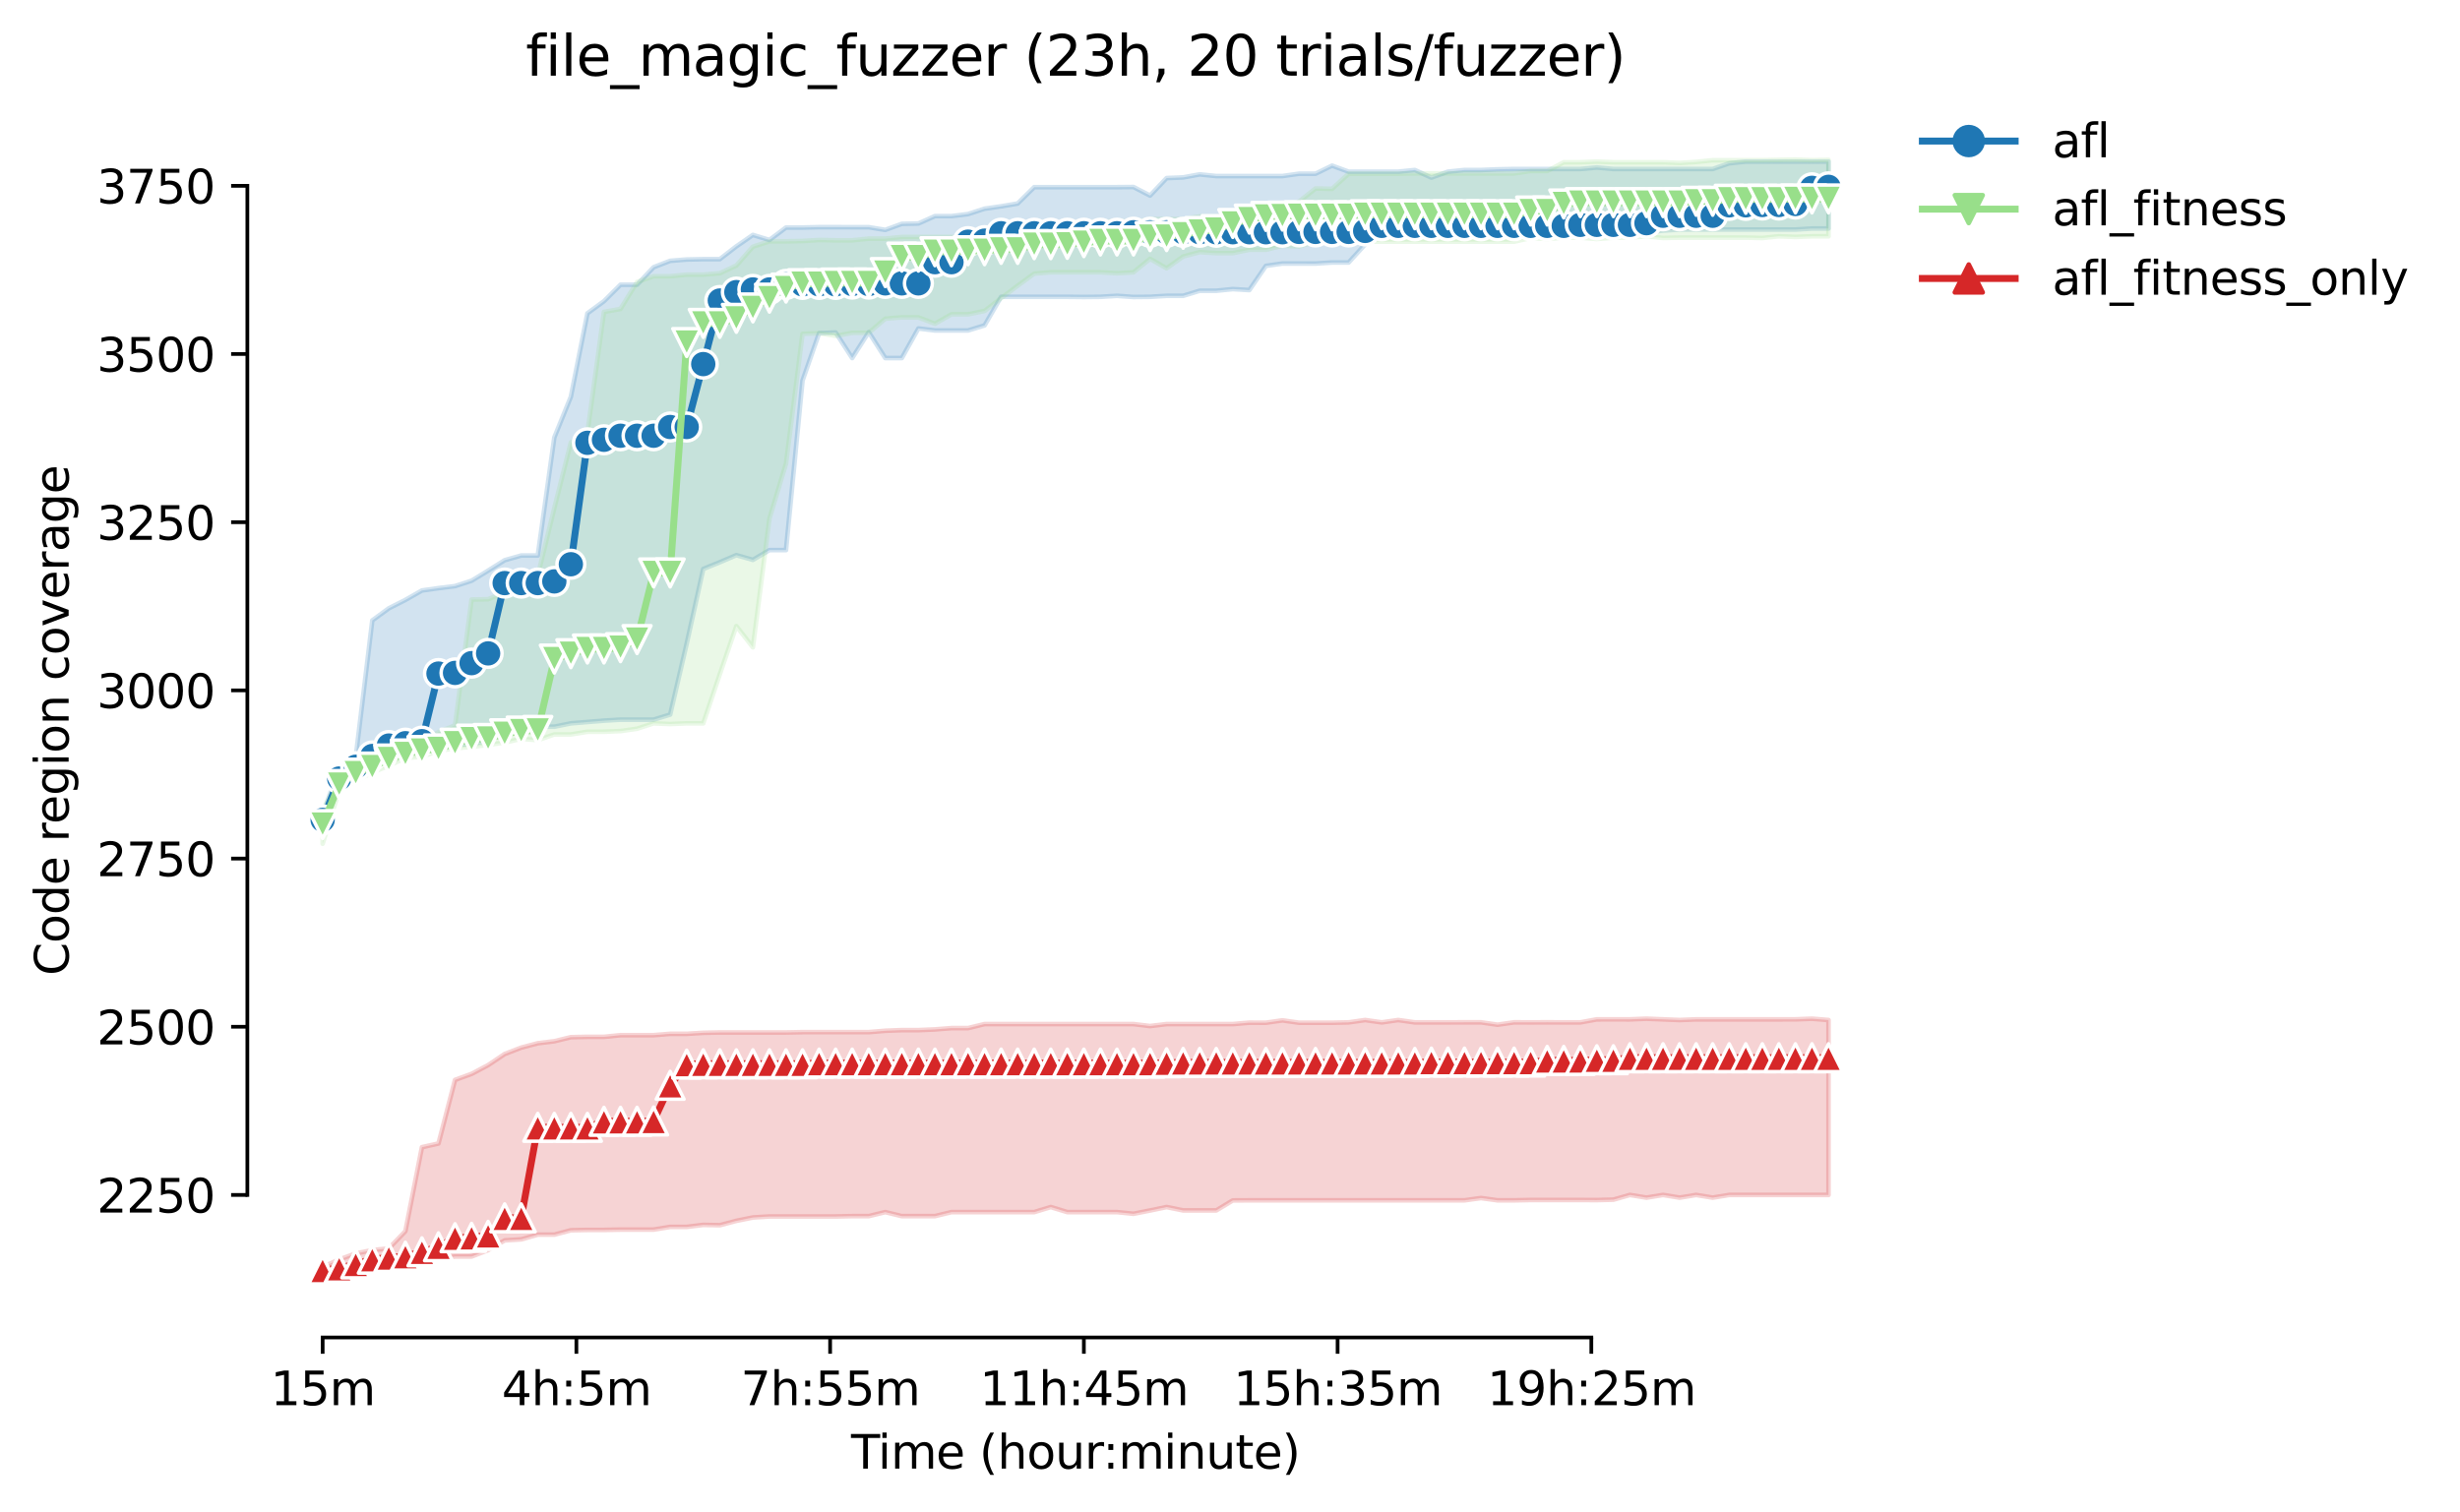 <?xml version="1.0" encoding="utf-8" standalone="no"?>
<!DOCTYPE svg PUBLIC "-//W3C//DTD SVG 1.1//EN"
  "http://www.w3.org/Graphics/SVG/1.1/DTD/svg11.dtd">
<svg height="325.986pt" version="1.1" viewBox="0 0 530.356 325.986" width="530.356pt" xmlns="http://www.w3.org/2000/svg" xmlns:xlink="http://www.w3.org/1999/xlink">
 <defs>
  <style type="text/css">*{stroke-linecap:butt;stroke-linejoin:round;}</style>
 </defs>
 <g id="figure_1">
  <g id="patch_1">
   <path d="M 0 325.986 
L 530.356 325.986 
L 530.356 0 
L 0 0 
z
" style="fill:#ffffff;"/>
  </g>
  <g id="axes_1">
   <g id="patch_2">
    <path d="M 53.328 288.43 
L 410.448 288.43 
L 410.448 22.318 
L 53.328 22.318 
z
" style="fill:#ffffff;"/>
   </g>
   <g id="PolyCollection_1">
    <defs>
     <path d="M 69.561 -150.265 
L 69.561 -146.928 
L 73.128 -156.866 
L 76.696 -159.332 
L 80.264 -161.581 
L 83.831 -162.597 
L 87.399 -163.249 
L 90.967 -164.773 
L 94.534 -164.773 
L 98.102 -165.426 
L 101.67 -165.498 
L 105.237 -166.369 
L 108.805 -168.255 
L 112.372 -168.69 
L 115.94 -169.27 
L 119.508 -169.27 
L 123.075 -169.992 
L 126.643 -170.286 
L 130.211 -170.576 
L 133.778 -170.794 
L 137.346 -170.794 
L 140.913 -170.794 
L 144.481 -171.882 
L 148.049 -187.188 
L 151.616 -203.291 
L 155.184 -204.742 
L 158.752 -206.266 
L 162.319 -205.25 
L 165.887 -207.354 
L 169.455 -207.354 
L 173.022 -243.914 
L 176.59 -254.142 
L 180.157 -254.287 
L 183.725 -248.774 
L 187.293 -254.359 
L 190.86 -248.774 
L 194.428 -248.774 
L 197.996 -255.157 
L 201.563 -254.722 
L 205.131 -254.722 
L 208.699 -254.722 
L 212.266 -255.81 
L 215.834 -261.976 
L 219.401 -261.976 
L 222.969 -261.976 
L 226.537 -261.976 
L 230.104 -261.976 
L 233.672 -261.94 
L 237.24 -261.976 
L 240.807 -262.194 
L 244.375 -261.94 
L 247.942 -261.976 
L 251.51 -262.194 
L 255.078 -262.194 
L 258.645 -263.282 
L 262.213 -263.282 
L 265.781 -263.644 
L 269.348 -263.427 
L 272.916 -268.65 
L 276.484 -269.157 
L 280.051 -269.157 
L 283.619 -269.148 
L 287.186 -269.375 
L 290.754 -269.375 
L 294.322 -273.292 
L 297.889 -275.106 
L 301.457 -275.106 
L 305.025 -275.178 
L 308.592 -275.106 
L 312.16 -275.106 
L 315.727 -275.106 
L 319.295 -275.106 
L 322.863 -275.541 
L 326.43 -275.541 
L 329.998 -275.831 
L 333.566 -275.831 
L 337.133 -275.614 
L 340.701 -276.049 
L 344.269 -275.831 
L 347.836 -275.759 
L 351.404 -275.831 
L 354.971 -275.831 
L 358.539 -276.266 
L 362.107 -276.484 
L 365.674 -276.484 
L 369.242 -276.484 
L 372.81 -276.484 
L 376.377 -276.484 
L 379.945 -276.484 
L 383.513 -276.484 
L 387.08 -276.484 
L 390.648 -276.702 
L 394.215 -276.702 
L 394.215 -291.137 
L 394.215 -291.137 
L 390.648 -291.137 
L 387.08 -291.137 
L 383.513 -291.137 
L 379.945 -291.137 
L 376.377 -291.137 
L 372.81 -290.774 
L 369.242 -289.541 
L 365.674 -289.541 
L 362.107 -289.541 
L 358.539 -289.541 
L 354.971 -289.541 
L 351.404 -289.541 
L 347.836 -289.541 
L 344.269 -289.864 
L 340.701 -289.541 
L 337.133 -289.541 
L 333.566 -289.541 
L 329.998 -289.541 
L 326.43 -289.541 
L 322.863 -289.469 
L 319.295 -289.324 
L 315.727 -289.324 
L 312.16 -288.961 
L 308.592 -287.688 
L 305.025 -289.324 
L 301.457 -288.961 
L 297.889 -288.961 
L 294.322 -288.961 
L 290.754 -288.961 
L 287.186 -290.267 
L 283.619 -288.526 
L 280.051 -288.526 
L 276.484 -288.018 
L 272.916 -288.018 
L 269.348 -288.018 
L 265.781 -288.018 
L 262.213 -288.018 
L 258.645 -288.381 
L 255.078 -287.728 
L 251.51 -287.583 
L 247.942 -283.81 
L 244.375 -285.657 
L 240.807 -285.624 
L 237.24 -285.624 
L 233.672 -285.624 
L 230.104 -285.624 
L 226.537 -285.624 
L 222.969 -285.624 
L 219.401 -282.097 
L 215.834 -281.489 
L 212.266 -280.981 
L 208.699 -279.821 
L 205.131 -279.386 
L 201.563 -279.386 
L 197.996 -277.79 
L 194.428 -277.717 
L 190.86 -276.411 
L 187.293 -276.992 
L 183.725 -276.992 
L 180.157 -277.001 
L 176.59 -277.001 
L 173.022 -276.919 
L 169.455 -276.919 
L 165.887 -274.235 
L 162.319 -275.323 
L 158.752 -272.857 
L 155.184 -270.1 
L 151.616 -270.1 
L 148.049 -270.028 
L 144.481 -269.738 
L 140.913 -268.36 
L 137.346 -264.587 
L 133.778 -264.587 
L 130.211 -261.033 
L 126.643 -258.422 
L 123.075 -240.432 
L 119.508 -231.654 
L 115.94 -206.193 
L 112.372 -206.193 
L 108.805 -205.177 
L 105.237 -202.929 
L 101.67 -200.753 
L 98.102 -199.592 
L 94.534 -199.157 
L 90.967 -198.649 
L 87.399 -196.618 
L 83.831 -194.804 
L 80.264 -192.193 
L 76.696 -162.742 
L 73.128 -160.493 
L 69.561 -150.265 
z
" id="mae6ded037e" style="stroke:#1f77b4;stroke-opacity:0.2;"/>
    </defs>
    <g clip-path="url(#pbc540e2ede)">
     <use style="fill:#1f77b4;fill-opacity:0.2;stroke:#1f77b4;stroke-opacity:0.2;" x="0" xlink:href="#mae6ded037e" y="325.986"/>
    </g>
   </g>
   <g id="PolyCollection_2">
    <defs>
     <path d="M 69.561 -151.208 
L 69.561 -144.026 
L 73.128 -155.488 
L 76.696 -157.519 
L 80.264 -159.405 
L 83.831 -160.856 
L 87.399 -162.522 
L 90.967 -162.814 
L 94.534 -164.047 
L 98.102 -164.628 
L 101.67 -164.918 
L 105.237 -165.353 
L 108.805 -165.861 
L 112.372 -166.659 
L 115.94 -166.369 
L 119.508 -167.602 
L 123.075 -167.602 
L 126.643 -168.179 
L 130.211 -168.182 
L 133.778 -168.327 
L 137.346 -168.835 
L 140.913 -169.996 
L 144.481 -169.851 
L 148.049 -169.996 
L 151.616 -169.996 
L 155.184 -180.586 
L 158.752 -190.958 
L 162.319 -186.39 
L 165.887 -214.172 
L 169.455 -225.996 
L 173.022 -253.997 
L 176.59 -254.142 
L 180.157 -253.561 
L 183.725 -254.202 
L 187.293 -254.214 
L 190.86 -257.261 
L 194.428 -257.551 
L 197.996 -257.551 
L 201.563 -256.173 
L 205.131 -258.204 
L 208.699 -258.204 
L 212.266 -258.929 
L 215.834 -261.686 
L 219.401 -264.37 
L 222.969 -266.981 
L 226.537 -267.271 
L 230.104 -267.271 
L 233.672 -267.271 
L 237.24 -267.271 
L 240.807 -267.054 
L 244.375 -267.27 
L 247.942 -270.173 
L 251.51 -268.142 
L 255.078 -270.668 
L 258.645 -271.617 
L 262.213 -271.406 
L 265.781 -271.406 
L 269.348 -272.132 
L 272.916 -272.132 
L 276.484 -273.002 
L 280.051 -272.857 
L 283.619 -273.873 
L 287.186 -273.873 
L 290.754 -273.727 
L 294.322 -273.873 
L 297.889 -273.873 
L 301.457 -273.873 
L 305.025 -273.873 
L 308.592 -273.873 
L 312.16 -273.873 
L 315.727 -273.873 
L 319.295 -273.873 
L 322.863 -273.873 
L 326.43 -273.873 
L 329.998 -274.67 
L 333.566 -274.453 
L 337.133 -274.743 
L 340.701 -274.743 
L 344.269 -274.449 
L 347.836 -274.743 
L 351.404 -274.743 
L 354.971 -275.033 
L 358.539 -274.67 
L 362.107 -274.743 
L 365.674 -274.743 
L 369.242 -274.743 
L 372.81 -274.743 
L 376.377 -274.743 
L 379.945 -274.661 
L 383.513 -275.033 
L 387.08 -274.888 
L 390.648 -275.033 
L 394.215 -275.033 
L 394.215 -291.5 
L 394.215 -291.5 
L 390.648 -291.427 
L 387.08 -291.572 
L 383.513 -291.5 
L 379.945 -291.427 
L 376.377 -291.427 
L 372.81 -291.427 
L 369.242 -291.427 
L 365.674 -291.064 
L 362.107 -290.852 
L 358.539 -290.992 
L 354.971 -290.992 
L 351.404 -290.992 
L 347.836 -290.992 
L 344.269 -291.137 
L 340.701 -290.992 
L 337.133 -290.992 
L 333.566 -289.106 
L 329.998 -289.106 
L 326.43 -288.598 
L 322.863 -288.598 
L 319.295 -288.598 
L 315.727 -288.598 
L 312.16 -288.598 
L 308.592 -288.598 
L 305.025 -288.598 
L 301.457 -288.526 
L 297.889 -288.526 
L 294.322 -288.526 
L 290.754 -288.526 
L 287.186 -285.261 
L 283.619 -285.334 
L 280.051 -282.505 
L 276.484 -281.489 
L 272.916 -281.272 
L 269.348 -279.75 
L 265.781 -279.603 
L 262.213 -279.313 
L 258.645 -279.313 
L 255.078 -278.738 
L 251.51 -278.733 
L 247.942 -278.733 
L 244.375 -278.08 
L 240.807 -278.37 
L 237.24 -278.08 
L 233.672 -278.08 
L 230.104 -278.08 
L 226.537 -277.572 
L 222.969 -277.79 
L 219.401 -276.339 
L 215.834 -276.339 
L 212.266 -275.323 
L 208.699 -274.888 
L 205.131 -274.888 
L 201.563 -274.888 
L 197.996 -274.888 
L 194.428 -274.888 
L 190.86 -274.525 
L 187.293 -274.525 
L 183.725 -274.163 
L 180.157 -274.165 
L 176.59 -274.235 
L 173.022 -274.018 
L 169.455 -273.945 
L 165.887 -273.945 
L 162.319 -272.784 
L 158.752 -268.722 
L 155.184 -267.054 
L 151.616 -266.764 
L 148.049 -266.764 
L 144.481 -266.401 
L 140.913 -266.401 
L 137.346 -265.173 
L 133.778 -259.365 
L 130.211 -258.712 
L 126.643 -232.597 
L 123.075 -230.566 
L 119.508 -216.421 
L 115.94 -201.841 
L 112.372 -199.664 
L 108.805 -198.224 
L 105.237 -196.763 
L 101.67 -196.69 
L 98.102 -169.56 
L 94.534 -168.11 
L 90.967 -166.006 
L 87.399 -164.845 
L 83.831 -163.902 
L 80.264 -161.726 
L 76.696 -160.856 
L 73.128 -158.317 
L 69.561 -151.208 
z
" id="mbf4f427baa" style="stroke:#98df8a;stroke-opacity:0.2;"/>
    </defs>
    <g clip-path="url(#pbc540e2ede)">
     <use style="fill:#98df8a;fill-opacity:0.2;stroke:#98df8a;stroke-opacity:0.2;" x="0" xlink:href="#mbf4f427baa" y="325.986"/>
    </g>
   </g>
   <g id="PolyCollection_3">
    <defs>
     <path d="M 69.561 -52.771 
L 69.561 -49.652 
L 73.128 -50.885 
L 76.696 -51.901 
L 80.264 -52.626 
L 83.831 -52.844 
L 87.399 -53.134 
L 90.967 -53.279 
L 94.534 -54.512 
L 98.102 -55.02 
L 101.67 -55.02 
L 105.237 -56.398 
L 108.805 -58.502 
L 112.372 -58.72 
L 115.94 -59.735 
L 119.508 -59.735 
L 123.075 -60.678 
L 126.643 -60.751 
L 130.211 -60.751 
L 133.778 -60.823 
L 137.346 -60.823 
L 140.913 -60.823 
L 144.481 -61.404 
L 148.049 -61.404 
L 151.616 -61.839 
L 155.184 -61.766 
L 158.752 -62.709 
L 162.319 -63.435 
L 165.887 -63.652 
L 169.455 -63.652 
L 173.022 -63.652 
L 176.59 -63.652 
L 180.157 -63.652 
L 183.725 -63.725 
L 187.293 -63.725 
L 190.86 -64.595 
L 194.428 -63.725 
L 197.996 -63.725 
L 201.563 -63.725 
L 205.131 -64.595 
L 208.699 -64.595 
L 212.266 -64.595 
L 215.834 -64.595 
L 219.401 -64.595 
L 222.969 -64.595 
L 226.537 -65.684 
L 230.104 -64.595 
L 233.672 -64.595 
L 237.24 -64.595 
L 240.807 -64.595 
L 244.375 -64.233 
L 247.942 -64.944 
L 251.51 -65.684 
L 255.078 -64.958 
L 258.645 -64.958 
L 262.213 -64.958 
L 265.781 -67.116 
L 269.348 -67.134 
L 272.916 -67.134 
L 276.484 -67.134 
L 280.051 -67.134 
L 283.619 -67.134 
L 287.186 -67.134 
L 290.754 -67.134 
L 294.322 -67.134 
L 297.889 -67.134 
L 301.457 -67.134 
L 305.025 -67.134 
L 308.592 -67.134 
L 312.16 -67.134 
L 315.727 -67.134 
L 319.295 -67.629 
L 322.863 -67.134 
L 326.43 -67.134 
L 329.998 -67.207 
L 333.566 -67.207 
L 337.133 -67.207 
L 340.701 -67.207 
L 344.269 -67.191 
L 347.836 -67.279 
L 351.404 -68.295 
L 354.971 -67.715 
L 358.539 -68.295 
L 362.107 -67.715 
L 365.674 -68.295 
L 369.242 -67.715 
L 372.81 -68.295 
L 376.377 -68.295 
L 379.945 -68.295 
L 383.513 -68.295 
L 387.08 -68.295 
L 390.648 -68.295 
L 394.215 -68.295 
L 394.215 -106.016 
L 394.215 -106.016 
L 390.648 -106.306 
L 387.08 -106.164 
L 383.513 -106.161 
L 379.945 -106.161 
L 376.377 -106.161 
L 372.81 -106.161 
L 369.242 -106.161 
L 365.674 -106.161 
L 362.107 -106.016 
L 358.539 -106.161 
L 354.971 -106.306 
L 351.404 -106.161 
L 347.836 -106.164 
L 344.269 -106.161 
L 340.701 -105.508 
L 337.133 -105.508 
L 333.566 -105.521 
L 329.998 -105.508 
L 326.43 -105.521 
L 322.863 -105.006 
L 319.295 -105.521 
L 315.727 -105.521 
L 312.16 -105.508 
L 308.592 -105.508 
L 305.025 -105.508 
L 301.457 -106.016 
L 297.889 -105.508 
L 294.322 -106.016 
L 290.754 -105.508 
L 287.186 -105.435 
L 283.619 -105.435 
L 280.051 -105.435 
L 276.484 -105.945 
L 272.916 -105.435 
L 269.348 -105.448 
L 265.781 -105.145 
L 262.213 -105.145 
L 258.645 -105.145 
L 255.078 -105.145 
L 251.51 -105.145 
L 247.942 -104.715 
L 244.375 -105.145 
L 240.807 -105.145 
L 237.24 -105.145 
L 233.672 -105.145 
L 230.104 -105.145 
L 226.537 -105.145 
L 222.969 -105.145 
L 219.401 -105.145 
L 215.834 -105.145 
L 212.266 -105.145 
L 208.699 -104.275 
L 205.131 -104.275 
L 201.563 -103.992 
L 197.996 -103.839 
L 194.428 -103.839 
L 190.86 -103.702 
L 187.293 -103.404 
L 183.725 -103.404 
L 180.157 -103.404 
L 176.59 -103.404 
L 173.022 -103.404 
L 169.455 -103.332 
L 165.887 -103.332 
L 162.319 -103.332 
L 158.752 -103.333 
L 155.184 -103.332 
L 151.616 -103.259 
L 148.049 -103.041 
L 144.481 -103.041 
L 140.913 -102.751 
L 137.346 -102.751 
L 133.778 -102.751 
L 130.211 -102.389 
L 126.643 -102.389 
L 123.075 -102.316 
L 119.508 -101.446 
L 115.94 -101.01 
L 112.372 -100.067 
L 108.805 -98.689 
L 105.237 -96.295 
L 101.67 -94.409 
L 98.102 -93.104 
L 94.534 -79.394 
L 90.967 -78.596 
L 87.399 -60.473 
L 83.831 -56.761 
L 80.264 -56.398 
L 76.696 -55.673 
L 73.128 -54.367 
L 69.561 -52.771 
z
" id="ma9d1efec13" style="stroke:#d62728;stroke-opacity:0.2;"/>
    </defs>
    <g clip-path="url(#pbc540e2ede)">
     <use style="fill:#d62728;fill-opacity:0.2;stroke:#d62728;stroke-opacity:0.2;" x="0" xlink:href="#ma9d1efec13" y="325.986"/>
    </g>
   </g>
   <g id="matplotlib.axis_1">
    <g id="xtick_1">
     <g id="line2d_1">
      <defs>
       <path d="M 0 0 
L 0 3.5 
" id="m362f2f2d71" style="stroke:#000000;stroke-width:0.8;"/>
      </defs>
      <g>
       <use style="stroke:#000000;stroke-width:0.8;" x="69.561" xlink:href="#m362f2f2d71" y="288.43"/>
      </g>
     </g>
     <g id="text_1">
      <!-- 15m -->
      <g transform="translate(58.328 303.029)scale(0.1 -0.1)">
       <defs>
        <path d="M 794 531 
L 1825 531 
L 1825 4091 
L 703 3866 
L 703 4441 
L 1819 4666 
L 2450 4666 
L 2450 531 
L 3481 531 
L 3481 0 
L 794 0 
L 794 531 
z
" id="DejaVuSans-31" transform="scale(0.016)"/>
        <path d="M 691 4666 
L 3169 4666 
L 3169 4134 
L 1269 4134 
L 1269 2991 
Q 1406 3038 1543 3061 
Q 1681 3084 1819 3084 
Q 2600 3084 3056 2656 
Q 3513 2228 3513 1497 
Q 3513 744 3044 326 
Q 2575 -91 1722 -91 
Q 1428 -91 1123 -41 
Q 819 9 494 109 
L 494 744 
Q 775 591 1075 516 
Q 1375 441 1709 441 
Q 2250 441 2565 725 
Q 2881 1009 2881 1497 
Q 2881 1984 2565 2268 
Q 2250 2553 1709 2553 
Q 1456 2553 1204 2497 
Q 953 2441 691 2322 
L 691 4666 
z
" id="DejaVuSans-35" transform="scale(0.016)"/>
        <path d="M 3328 2828 
Q 3544 3216 3844 3400 
Q 4144 3584 4550 3584 
Q 5097 3584 5394 3201 
Q 5691 2819 5691 2113 
L 5691 0 
L 5113 0 
L 5113 2094 
Q 5113 2597 4934 2840 
Q 4756 3084 4391 3084 
Q 3944 3084 3684 2787 
Q 3425 2491 3425 1978 
L 3425 0 
L 2847 0 
L 2847 2094 
Q 2847 2600 2669 2842 
Q 2491 3084 2119 3084 
Q 1678 3084 1418 2786 
Q 1159 2488 1159 1978 
L 1159 0 
L 581 0 
L 581 3500 
L 1159 3500 
L 1159 2956 
Q 1356 3278 1631 3431 
Q 1906 3584 2284 3584 
Q 2666 3584 2933 3390 
Q 3200 3197 3328 2828 
z
" id="DejaVuSans-6d" transform="scale(0.016)"/>
       </defs>
       <use xlink:href="#DejaVuSans-31"/>
       <use x="63.623" xlink:href="#DejaVuSans-35"/>
       <use x="127.246" xlink:href="#DejaVuSans-6d"/>
      </g>
     </g>
    </g>
    <g id="xtick_2">
     <g id="line2d_2">
      <g>
       <use style="stroke:#000000;stroke-width:0.8;" x="124.265" xlink:href="#m362f2f2d71" y="288.43"/>
      </g>
     </g>
     <g id="text_2">
      <!-- 4h:5m -->
      <g transform="translate(108.179 303.029)scale(0.1 -0.1)">
       <defs>
        <path d="M 2419 4116 
L 825 1625 
L 2419 1625 
L 2419 4116 
z
M 2253 4666 
L 3047 4666 
L 3047 1625 
L 3713 1625 
L 3713 1100 
L 3047 1100 
L 3047 0 
L 2419 0 
L 2419 1100 
L 313 1100 
L 313 1709 
L 2253 4666 
z
" id="DejaVuSans-34" transform="scale(0.016)"/>
        <path d="M 3513 2113 
L 3513 0 
L 2938 0 
L 2938 2094 
Q 2938 2591 2744 2837 
Q 2550 3084 2163 3084 
Q 1697 3084 1428 2787 
Q 1159 2491 1159 1978 
L 1159 0 
L 581 0 
L 581 4863 
L 1159 4863 
L 1159 2956 
Q 1366 3272 1645 3428 
Q 1925 3584 2291 3584 
Q 2894 3584 3203 3211 
Q 3513 2838 3513 2113 
z
" id="DejaVuSans-68" transform="scale(0.016)"/>
        <path d="M 750 794 
L 1409 794 
L 1409 0 
L 750 0 
L 750 794 
z
M 750 3309 
L 1409 3309 
L 1409 2516 
L 750 2516 
L 750 3309 
z
" id="DejaVuSans-3a" transform="scale(0.016)"/>
       </defs>
       <use xlink:href="#DejaVuSans-34"/>
       <use x="63.623" xlink:href="#DejaVuSans-68"/>
       <use x="127.002" xlink:href="#DejaVuSans-3a"/>
       <use x="160.693" xlink:href="#DejaVuSans-35"/>
       <use x="224.316" xlink:href="#DejaVuSans-6d"/>
      </g>
     </g>
    </g>
    <g id="xtick_3">
     <g id="line2d_3">
      <g>
       <use style="stroke:#000000;stroke-width:0.8;" x="178.968" xlink:href="#m362f2f2d71" y="288.43"/>
      </g>
     </g>
     <g id="text_3">
      <!-- 7h:55m -->
      <g transform="translate(159.701 303.029)scale(0.1 -0.1)">
       <defs>
        <path d="M 525 4666 
L 3525 4666 
L 3525 4397 
L 1831 0 
L 1172 0 
L 2766 4134 
L 525 4134 
L 525 4666 
z
" id="DejaVuSans-37" transform="scale(0.016)"/>
       </defs>
       <use xlink:href="#DejaVuSans-37"/>
       <use x="63.623" xlink:href="#DejaVuSans-68"/>
       <use x="127.002" xlink:href="#DejaVuSans-3a"/>
       <use x="160.693" xlink:href="#DejaVuSans-35"/>
       <use x="224.316" xlink:href="#DejaVuSans-35"/>
       <use x="287.939" xlink:href="#DejaVuSans-6d"/>
      </g>
     </g>
    </g>
    <g id="xtick_4">
     <g id="line2d_4">
      <g>
       <use style="stroke:#000000;stroke-width:0.8;" x="233.672" xlink:href="#m362f2f2d71" y="288.43"/>
      </g>
     </g>
     <g id="text_4">
      <!-- 11h:45m -->
      <g transform="translate(211.224 303.029)scale(0.1 -0.1)">
       <use xlink:href="#DejaVuSans-31"/>
       <use x="63.623" xlink:href="#DejaVuSans-31"/>
       <use x="127.246" xlink:href="#DejaVuSans-68"/>
       <use x="190.625" xlink:href="#DejaVuSans-3a"/>
       <use x="224.316" xlink:href="#DejaVuSans-34"/>
       <use x="287.939" xlink:href="#DejaVuSans-35"/>
       <use x="351.562" xlink:href="#DejaVuSans-6d"/>
      </g>
     </g>
    </g>
    <g id="xtick_5">
     <g id="line2d_5">
      <g>
       <use style="stroke:#000000;stroke-width:0.8;" x="288.376" xlink:href="#m362f2f2d71" y="288.43"/>
      </g>
     </g>
     <g id="text_5">
      <!-- 15h:35m -->
      <g transform="translate(265.927 303.029)scale(0.1 -0.1)">
       <defs>
        <path d="M 2597 2516 
Q 3050 2419 3304 2112 
Q 3559 1806 3559 1356 
Q 3559 666 3084 287 
Q 2609 -91 1734 -91 
Q 1441 -91 1130 -33 
Q 819 25 488 141 
L 488 750 
Q 750 597 1062 519 
Q 1375 441 1716 441 
Q 2309 441 2620 675 
Q 2931 909 2931 1356 
Q 2931 1769 2642 2001 
Q 2353 2234 1838 2234 
L 1294 2234 
L 1294 2753 
L 1863 2753 
Q 2328 2753 2575 2939 
Q 2822 3125 2822 3475 
Q 2822 3834 2567 4026 
Q 2313 4219 1838 4219 
Q 1578 4219 1281 4162 
Q 984 4106 628 3988 
L 628 4550 
Q 988 4650 1302 4700 
Q 1616 4750 1894 4750 
Q 2613 4750 3031 4423 
Q 3450 4097 3450 3541 
Q 3450 3153 3228 2886 
Q 3006 2619 2597 2516 
z
" id="DejaVuSans-33" transform="scale(0.016)"/>
       </defs>
       <use xlink:href="#DejaVuSans-31"/>
       <use x="63.623" xlink:href="#DejaVuSans-35"/>
       <use x="127.246" xlink:href="#DejaVuSans-68"/>
       <use x="190.625" xlink:href="#DejaVuSans-3a"/>
       <use x="224.316" xlink:href="#DejaVuSans-33"/>
       <use x="287.939" xlink:href="#DejaVuSans-35"/>
       <use x="351.562" xlink:href="#DejaVuSans-6d"/>
      </g>
     </g>
    </g>
    <g id="xtick_6">
     <g id="line2d_6">
      <g>
       <use style="stroke:#000000;stroke-width:0.8;" x="343.079" xlink:href="#m362f2f2d71" y="288.43"/>
      </g>
     </g>
     <g id="text_6">
      <!-- 19h:25m -->
      <g transform="translate(320.631 303.029)scale(0.1 -0.1)">
       <defs>
        <path d="M 703 97 
L 703 672 
Q 941 559 1184 500 
Q 1428 441 1663 441 
Q 2288 441 2617 861 
Q 2947 1281 2994 2138 
Q 2813 1869 2534 1725 
Q 2256 1581 1919 1581 
Q 1219 1581 811 2004 
Q 403 2428 403 3163 
Q 403 3881 828 4315 
Q 1253 4750 1959 4750 
Q 2769 4750 3195 4129 
Q 3622 3509 3622 2328 
Q 3622 1225 3098 567 
Q 2575 -91 1691 -91 
Q 1453 -91 1209 -44 
Q 966 3 703 97 
z
M 1959 2075 
Q 2384 2075 2632 2365 
Q 2881 2656 2881 3163 
Q 2881 3666 2632 3958 
Q 2384 4250 1959 4250 
Q 1534 4250 1286 3958 
Q 1038 3666 1038 3163 
Q 1038 2656 1286 2365 
Q 1534 2075 1959 2075 
z
" id="DejaVuSans-39" transform="scale(0.016)"/>
        <path d="M 1228 531 
L 3431 531 
L 3431 0 
L 469 0 
L 469 531 
Q 828 903 1448 1529 
Q 2069 2156 2228 2338 
Q 2531 2678 2651 2914 
Q 2772 3150 2772 3378 
Q 2772 3750 2511 3984 
Q 2250 4219 1831 4219 
Q 1534 4219 1204 4116 
Q 875 4013 500 3803 
L 500 4441 
Q 881 4594 1212 4672 
Q 1544 4750 1819 4750 
Q 2544 4750 2975 4387 
Q 3406 4025 3406 3419 
Q 3406 3131 3298 2873 
Q 3191 2616 2906 2266 
Q 2828 2175 2409 1742 
Q 1991 1309 1228 531 
z
" id="DejaVuSans-32" transform="scale(0.016)"/>
       </defs>
       <use xlink:href="#DejaVuSans-31"/>
       <use x="63.623" xlink:href="#DejaVuSans-39"/>
       <use x="127.246" xlink:href="#DejaVuSans-68"/>
       <use x="190.625" xlink:href="#DejaVuSans-3a"/>
       <use x="224.316" xlink:href="#DejaVuSans-32"/>
       <use x="287.939" xlink:href="#DejaVuSans-35"/>
       <use x="351.562" xlink:href="#DejaVuSans-6d"/>
      </g>
     </g>
    </g>
    <g id="text_7">
     <!-- Time (hour:minute) -->
     <g transform="translate(183.481 316.707)scale(0.1 -0.1)">
      <defs>
       <path d="M -19 4666 
L 3928 4666 
L 3928 4134 
L 2272 4134 
L 2272 0 
L 1638 0 
L 1638 4134 
L -19 4134 
L -19 4666 
z
" id="DejaVuSans-54" transform="scale(0.016)"/>
       <path d="M 603 3500 
L 1178 3500 
L 1178 0 
L 603 0 
L 603 3500 
z
M 603 4863 
L 1178 4863 
L 1178 4134 
L 603 4134 
L 603 4863 
z
" id="DejaVuSans-69" transform="scale(0.016)"/>
       <path d="M 3597 1894 
L 3597 1613 
L 953 1613 
Q 991 1019 1311 708 
Q 1631 397 2203 397 
Q 2534 397 2845 478 
Q 3156 559 3463 722 
L 3463 178 
Q 3153 47 2828 -22 
Q 2503 -91 2169 -91 
Q 1331 -91 842 396 
Q 353 884 353 1716 
Q 353 2575 817 3079 
Q 1281 3584 2069 3584 
Q 2775 3584 3186 3129 
Q 3597 2675 3597 1894 
z
M 3022 2063 
Q 3016 2534 2758 2815 
Q 2500 3097 2075 3097 
Q 1594 3097 1305 2825 
Q 1016 2553 972 2059 
L 3022 2063 
z
" id="DejaVuSans-65" transform="scale(0.016)"/>
       <path id="DejaVuSans-20" transform="scale(0.016)"/>
       <path d="M 1984 4856 
Q 1566 4138 1362 3434 
Q 1159 2731 1159 2009 
Q 1159 1288 1364 580 
Q 1569 -128 1984 -844 
L 1484 -844 
Q 1016 -109 783 600 
Q 550 1309 550 2009 
Q 550 2706 781 3412 
Q 1013 4119 1484 4856 
L 1984 4856 
z
" id="DejaVuSans-28" transform="scale(0.016)"/>
       <path d="M 1959 3097 
Q 1497 3097 1228 2736 
Q 959 2375 959 1747 
Q 959 1119 1226 758 
Q 1494 397 1959 397 
Q 2419 397 2687 759 
Q 2956 1122 2956 1747 
Q 2956 2369 2687 2733 
Q 2419 3097 1959 3097 
z
M 1959 3584 
Q 2709 3584 3137 3096 
Q 3566 2609 3566 1747 
Q 3566 888 3137 398 
Q 2709 -91 1959 -91 
Q 1206 -91 779 398 
Q 353 888 353 1747 
Q 353 2609 779 3096 
Q 1206 3584 1959 3584 
z
" id="DejaVuSans-6f" transform="scale(0.016)"/>
       <path d="M 544 1381 
L 544 3500 
L 1119 3500 
L 1119 1403 
Q 1119 906 1312 657 
Q 1506 409 1894 409 
Q 2359 409 2629 706 
Q 2900 1003 2900 1516 
L 2900 3500 
L 3475 3500 
L 3475 0 
L 2900 0 
L 2900 538 
Q 2691 219 2414 64 
Q 2138 -91 1772 -91 
Q 1169 -91 856 284 
Q 544 659 544 1381 
z
M 1991 3584 
L 1991 3584 
z
" id="DejaVuSans-75" transform="scale(0.016)"/>
       <path d="M 2631 2963 
Q 2534 3019 2420 3045 
Q 2306 3072 2169 3072 
Q 1681 3072 1420 2755 
Q 1159 2438 1159 1844 
L 1159 0 
L 581 0 
L 581 3500 
L 1159 3500 
L 1159 2956 
Q 1341 3275 1631 3429 
Q 1922 3584 2338 3584 
Q 2397 3584 2469 3576 
Q 2541 3569 2628 3553 
L 2631 2963 
z
" id="DejaVuSans-72" transform="scale(0.016)"/>
       <path d="M 3513 2113 
L 3513 0 
L 2938 0 
L 2938 2094 
Q 2938 2591 2744 2837 
Q 2550 3084 2163 3084 
Q 1697 3084 1428 2787 
Q 1159 2491 1159 1978 
L 1159 0 
L 581 0 
L 581 3500 
L 1159 3500 
L 1159 2956 
Q 1366 3272 1645 3428 
Q 1925 3584 2291 3584 
Q 2894 3584 3203 3211 
Q 3513 2838 3513 2113 
z
" id="DejaVuSans-6e" transform="scale(0.016)"/>
       <path d="M 1172 4494 
L 1172 3500 
L 2356 3500 
L 2356 3053 
L 1172 3053 
L 1172 1153 
Q 1172 725 1289 603 
Q 1406 481 1766 481 
L 2356 481 
L 2356 0 
L 1766 0 
Q 1100 0 847 248 
Q 594 497 594 1153 
L 594 3053 
L 172 3053 
L 172 3500 
L 594 3500 
L 594 4494 
L 1172 4494 
z
" id="DejaVuSans-74" transform="scale(0.016)"/>
       <path d="M 513 4856 
L 1013 4856 
Q 1481 4119 1714 3412 
Q 1947 2706 1947 2009 
Q 1947 1309 1714 600 
Q 1481 -109 1013 -844 
L 513 -844 
Q 928 -128 1133 580 
Q 1338 1288 1338 2009 
Q 1338 2731 1133 3434 
Q 928 4138 513 4856 
z
" id="DejaVuSans-29" transform="scale(0.016)"/>
      </defs>
      <use xlink:href="#DejaVuSans-54"/>
      <use x="57.959" xlink:href="#DejaVuSans-69"/>
      <use x="85.742" xlink:href="#DejaVuSans-6d"/>
      <use x="183.154" xlink:href="#DejaVuSans-65"/>
      <use x="244.678" xlink:href="#DejaVuSans-20"/>
      <use x="276.465" xlink:href="#DejaVuSans-28"/>
      <use x="315.479" xlink:href="#DejaVuSans-68"/>
      <use x="378.857" xlink:href="#DejaVuSans-6f"/>
      <use x="440.039" xlink:href="#DejaVuSans-75"/>
      <use x="503.418" xlink:href="#DejaVuSans-72"/>
      <use x="542.781" xlink:href="#DejaVuSans-3a"/>
      <use x="576.473" xlink:href="#DejaVuSans-6d"/>
      <use x="673.885" xlink:href="#DejaVuSans-69"/>
      <use x="701.668" xlink:href="#DejaVuSans-6e"/>
      <use x="765.047" xlink:href="#DejaVuSans-75"/>
      <use x="828.426" xlink:href="#DejaVuSans-74"/>
      <use x="867.635" xlink:href="#DejaVuSans-65"/>
      <use x="929.158" xlink:href="#DejaVuSans-29"/>
     </g>
    </g>
   </g>
   <g id="matplotlib.axis_2">
    <g id="ytick_1">
     <g id="line2d_7">
      <defs>
       <path d="M 0 0 
L -3.5 0 
" id="m5c9885b719" style="stroke:#000000;stroke-width:0.8;"/>
      </defs>
      <g>
       <use style="stroke:#000000;stroke-width:0.8;" x="53.328" xlink:href="#m5c9885b719" y="257.691"/>
      </g>
     </g>
     <g id="text_8">
      <!-- 2250 -->
      <g transform="translate(20.878 261.491)scale(0.1 -0.1)">
       <defs>
        <path d="M 2034 4250 
Q 1547 4250 1301 3770 
Q 1056 3291 1056 2328 
Q 1056 1369 1301 889 
Q 1547 409 2034 409 
Q 2525 409 2770 889 
Q 3016 1369 3016 2328 
Q 3016 3291 2770 3770 
Q 2525 4250 2034 4250 
z
M 2034 4750 
Q 2819 4750 3233 4129 
Q 3647 3509 3647 2328 
Q 3647 1150 3233 529 
Q 2819 -91 2034 -91 
Q 1250 -91 836 529 
Q 422 1150 422 2328 
Q 422 3509 836 4129 
Q 1250 4750 2034 4750 
z
" id="DejaVuSans-30" transform="scale(0.016)"/>
       </defs>
       <use xlink:href="#DejaVuSans-32"/>
       <use x="63.623" xlink:href="#DejaVuSans-32"/>
       <use x="127.246" xlink:href="#DejaVuSans-35"/>
       <use x="190.869" xlink:href="#DejaVuSans-30"/>
      </g>
     </g>
    </g>
    <g id="ytick_2">
     <g id="line2d_8">
      <g>
       <use style="stroke:#000000;stroke-width:0.8;" x="53.328" xlink:href="#m5c9885b719" y="221.422"/>
      </g>
     </g>
     <g id="text_9">
      <!-- 2500 -->
      <g transform="translate(20.878 225.221)scale(0.1 -0.1)">
       <use xlink:href="#DejaVuSans-32"/>
       <use x="63.623" xlink:href="#DejaVuSans-35"/>
       <use x="127.246" xlink:href="#DejaVuSans-30"/>
       <use x="190.869" xlink:href="#DejaVuSans-30"/>
      </g>
     </g>
    </g>
    <g id="ytick_3">
     <g id="line2d_9">
      <g>
       <use style="stroke:#000000;stroke-width:0.8;" x="53.328" xlink:href="#m5c9885b719" y="185.152"/>
      </g>
     </g>
     <g id="text_10">
      <!-- 2750 -->
      <g transform="translate(20.878 188.951)scale(0.1 -0.1)">
       <use xlink:href="#DejaVuSans-32"/>
       <use x="63.623" xlink:href="#DejaVuSans-37"/>
       <use x="127.246" xlink:href="#DejaVuSans-35"/>
       <use x="190.869" xlink:href="#DejaVuSans-30"/>
      </g>
     </g>
    </g>
    <g id="ytick_4">
     <g id="line2d_10">
      <g>
       <use style="stroke:#000000;stroke-width:0.8;" x="53.328" xlink:href="#m5c9885b719" y="148.882"/>
      </g>
     </g>
     <g id="text_11">
      <!-- 3000 -->
      <g transform="translate(20.878 152.681)scale(0.1 -0.1)">
       <use xlink:href="#DejaVuSans-33"/>
       <use x="63.623" xlink:href="#DejaVuSans-30"/>
       <use x="127.246" xlink:href="#DejaVuSans-30"/>
       <use x="190.869" xlink:href="#DejaVuSans-30"/>
      </g>
     </g>
    </g>
    <g id="ytick_5">
     <g id="line2d_11">
      <g>
       <use style="stroke:#000000;stroke-width:0.8;" x="53.328" xlink:href="#m5c9885b719" y="112.612"/>
      </g>
     </g>
     <g id="text_12">
      <!-- 3250 -->
      <g transform="translate(20.878 116.411)scale(0.1 -0.1)">
       <use xlink:href="#DejaVuSans-33"/>
       <use x="63.623" xlink:href="#DejaVuSans-32"/>
       <use x="127.246" xlink:href="#DejaVuSans-35"/>
       <use x="190.869" xlink:href="#DejaVuSans-30"/>
      </g>
     </g>
    </g>
    <g id="ytick_6">
     <g id="line2d_12">
      <g>
       <use style="stroke:#000000;stroke-width:0.8;" x="53.328" xlink:href="#m5c9885b719" y="76.342"/>
      </g>
     </g>
     <g id="text_13">
      <!-- 3500 -->
      <g transform="translate(20.878 80.141)scale(0.1 -0.1)">
       <use xlink:href="#DejaVuSans-33"/>
       <use x="63.623" xlink:href="#DejaVuSans-35"/>
       <use x="127.246" xlink:href="#DejaVuSans-30"/>
       <use x="190.869" xlink:href="#DejaVuSans-30"/>
      </g>
     </g>
    </g>
    <g id="ytick_7">
     <g id="line2d_13">
      <g>
       <use style="stroke:#000000;stroke-width:0.8;" x="53.328" xlink:href="#m5c9885b719" y="40.072"/>
      </g>
     </g>
     <g id="text_14">
      <!-- 3750 -->
      <g transform="translate(20.878 43.871)scale(0.1 -0.1)">
       <use xlink:href="#DejaVuSans-33"/>
       <use x="63.623" xlink:href="#DejaVuSans-37"/>
       <use x="127.246" xlink:href="#DejaVuSans-35"/>
       <use x="190.869" xlink:href="#DejaVuSans-30"/>
      </g>
     </g>
    </g>
    <g id="text_15">
     <!-- Code region coverage -->
     <g transform="translate(14.798 210.38)rotate(-90)scale(0.1 -0.1)">
      <defs>
       <path d="M 4122 4306 
L 4122 3641 
Q 3803 3938 3442 4084 
Q 3081 4231 2675 4231 
Q 1875 4231 1450 3742 
Q 1025 3253 1025 2328 
Q 1025 1406 1450 917 
Q 1875 428 2675 428 
Q 3081 428 3442 575 
Q 3803 722 4122 1019 
L 4122 359 
Q 3791 134 3420 21 
Q 3050 -91 2638 -91 
Q 1578 -91 968 557 
Q 359 1206 359 2328 
Q 359 3453 968 4101 
Q 1578 4750 2638 4750 
Q 3056 4750 3426 4639 
Q 3797 4528 4122 4306 
z
" id="DejaVuSans-43" transform="scale(0.016)"/>
       <path d="M 2906 2969 
L 2906 4863 
L 3481 4863 
L 3481 0 
L 2906 0 
L 2906 525 
Q 2725 213 2448 61 
Q 2172 -91 1784 -91 
Q 1150 -91 751 415 
Q 353 922 353 1747 
Q 353 2572 751 3078 
Q 1150 3584 1784 3584 
Q 2172 3584 2448 3432 
Q 2725 3281 2906 2969 
z
M 947 1747 
Q 947 1113 1208 752 
Q 1469 391 1925 391 
Q 2381 391 2643 752 
Q 2906 1113 2906 1747 
Q 2906 2381 2643 2742 
Q 2381 3103 1925 3103 
Q 1469 3103 1208 2742 
Q 947 2381 947 1747 
z
" id="DejaVuSans-64" transform="scale(0.016)"/>
       <path d="M 2906 1791 
Q 2906 2416 2648 2759 
Q 2391 3103 1925 3103 
Q 1463 3103 1205 2759 
Q 947 2416 947 1791 
Q 947 1169 1205 825 
Q 1463 481 1925 481 
Q 2391 481 2648 825 
Q 2906 1169 2906 1791 
z
M 3481 434 
Q 3481 -459 3084 -895 
Q 2688 -1331 1869 -1331 
Q 1566 -1331 1297 -1286 
Q 1028 -1241 775 -1147 
L 775 -588 
Q 1028 -725 1275 -790 
Q 1522 -856 1778 -856 
Q 2344 -856 2625 -561 
Q 2906 -266 2906 331 
L 2906 616 
Q 2728 306 2450 153 
Q 2172 0 1784 0 
Q 1141 0 747 490 
Q 353 981 353 1791 
Q 353 2603 747 3093 
Q 1141 3584 1784 3584 
Q 2172 3584 2450 3431 
Q 2728 3278 2906 2969 
L 2906 3500 
L 3481 3500 
L 3481 434 
z
" id="DejaVuSans-67" transform="scale(0.016)"/>
       <path d="M 3122 3366 
L 3122 2828 
Q 2878 2963 2633 3030 
Q 2388 3097 2138 3097 
Q 1578 3097 1268 2742 
Q 959 2388 959 1747 
Q 959 1106 1268 751 
Q 1578 397 2138 397 
Q 2388 397 2633 464 
Q 2878 531 3122 666 
L 3122 134 
Q 2881 22 2623 -34 
Q 2366 -91 2075 -91 
Q 1284 -91 818 406 
Q 353 903 353 1747 
Q 353 2603 823 3093 
Q 1294 3584 2113 3584 
Q 2378 3584 2631 3529 
Q 2884 3475 3122 3366 
z
" id="DejaVuSans-63" transform="scale(0.016)"/>
       <path d="M 191 3500 
L 800 3500 
L 1894 563 
L 2988 3500 
L 3597 3500 
L 2284 0 
L 1503 0 
L 191 3500 
z
" id="DejaVuSans-76" transform="scale(0.016)"/>
       <path d="M 2194 1759 
Q 1497 1759 1228 1600 
Q 959 1441 959 1056 
Q 959 750 1161 570 
Q 1363 391 1709 391 
Q 2188 391 2477 730 
Q 2766 1069 2766 1631 
L 2766 1759 
L 2194 1759 
z
M 3341 1997 
L 3341 0 
L 2766 0 
L 2766 531 
Q 2569 213 2275 61 
Q 1981 -91 1556 -91 
Q 1019 -91 701 211 
Q 384 513 384 1019 
Q 384 1609 779 1909 
Q 1175 2209 1959 2209 
L 2766 2209 
L 2766 2266 
Q 2766 2663 2505 2880 
Q 2244 3097 1772 3097 
Q 1472 3097 1187 3025 
Q 903 2953 641 2809 
L 641 3341 
Q 956 3463 1253 3523 
Q 1550 3584 1831 3584 
Q 2591 3584 2966 3190 
Q 3341 2797 3341 1997 
z
" id="DejaVuSans-61" transform="scale(0.016)"/>
      </defs>
      <use xlink:href="#DejaVuSans-43"/>
      <use x="69.824" xlink:href="#DejaVuSans-6f"/>
      <use x="131.006" xlink:href="#DejaVuSans-64"/>
      <use x="194.482" xlink:href="#DejaVuSans-65"/>
      <use x="256.006" xlink:href="#DejaVuSans-20"/>
      <use x="287.793" xlink:href="#DejaVuSans-72"/>
      <use x="326.656" xlink:href="#DejaVuSans-65"/>
      <use x="388.18" xlink:href="#DejaVuSans-67"/>
      <use x="451.656" xlink:href="#DejaVuSans-69"/>
      <use x="479.439" xlink:href="#DejaVuSans-6f"/>
      <use x="540.621" xlink:href="#DejaVuSans-6e"/>
      <use x="604" xlink:href="#DejaVuSans-20"/>
      <use x="635.787" xlink:href="#DejaVuSans-63"/>
      <use x="690.768" xlink:href="#DejaVuSans-6f"/>
      <use x="751.949" xlink:href="#DejaVuSans-76"/>
      <use x="811.129" xlink:href="#DejaVuSans-65"/>
      <use x="872.652" xlink:href="#DejaVuSans-72"/>
      <use x="913.766" xlink:href="#DejaVuSans-61"/>
      <use x="975.045" xlink:href="#DejaVuSans-67"/>
      <use x="1038.521" xlink:href="#DejaVuSans-65"/>
     </g>
    </g>
   </g>
   <g id="line2d_14">
    <path clip-path="url(#pbc540e2ede)" d="M 69.561 176.81 
L 73.128 167.887 
L 76.696 165.348 
L 80.264 163.027 
L 83.831 160.778 
L 87.399 160.271 
L 90.967 159.835 
L 94.534 145.255 
L 98.102 145.11 
L 101.67 143.006 
L 105.237 140.902 
L 108.805 125.742 
L 112.372 125.742 
L 115.94 125.742 
L 119.508 125.379 
L 123.075 121.679 
L 126.643 95.493 
L 130.211 94.84 
L 133.778 93.969 
L 137.346 93.969 
L 140.913 93.969 
L 144.481 92.083 
L 148.049 92.083 
L 151.616 78.518 
L 155.184 64.808 
L 158.752 62.995 
L 162.319 62.414 
L 165.887 62.414 
L 169.455 61.326 
L 173.022 61.326 
L 176.59 61.326 
L 180.157 61.326 
L 183.725 61.254 
L 187.293 61.254 
L 190.86 61.109 
L 194.428 61.109 
L 197.996 61.109 
L 201.563 56.539 
L 205.131 56.539 
L 208.699 52.114 
L 212.266 51.896 
L 215.834 50.3 
L 219.401 50.3 
L 222.969 50.3 
L 226.537 50.3 
L 230.104 50.3 
L 233.672 50.3 
L 237.24 50.3 
L 240.807 50.3 
L 244.375 50.083 
L 247.942 50.083 
L 251.51 50.083 
L 255.078 50.083 
L 258.645 50.083 
L 262.213 50.083 
L 265.781 50.083 
L 269.348 50.083 
L 272.916 50.083 
L 276.484 50.083 
L 280.051 50.01 
L 283.619 50.01 
L 287.186 50.01 
L 290.754 50.01 
L 294.322 49.793 
L 297.889 48.704 
L 301.457 48.704 
L 305.025 48.704 
L 308.592 48.704 
L 312.16 48.704 
L 315.727 48.704 
L 319.295 48.704 
L 322.863 48.704 
L 326.43 48.704 
L 329.998 48.704 
L 333.566 48.704 
L 337.133 48.704 
L 340.701 48.487 
L 344.269 48.487 
L 347.836 48.487 
L 351.404 48.487 
L 354.971 48.124 
L 358.539 46.528 
L 362.107 46.528 
L 365.674 46.528 
L 369.242 46.528 
L 372.81 44.28 
L 376.377 44.28 
L 379.945 44.207 
L 383.513 44.207 
L 387.08 43.989 
L 390.648 40.507 
L 394.215 40.29 
" style="fill:none;stroke:#1f77b4;stroke-linecap:square;stroke-width:1.5;"/>
    <defs>
     <path d="M 0 3 
C 0.796 3 1.559 2.684 2.121 2.121 
C 2.684 1.559 3 0.796 3 0 
C 3 -0.796 2.684 -1.559 2.121 -2.121 
C 1.559 -2.684 0.796 -3 0 -3 
C -0.796 -3 -1.559 -2.684 -2.121 -2.121 
C -2.684 -1.559 -3 -0.796 -3 0 
C -3 0.796 -2.684 1.559 -2.121 2.121 
C -1.559 2.684 -0.796 3 0 3 
z
" id="m6669eb4984" style="stroke:#ffffff;stroke-width:0.75;"/>
    </defs>
    <g clip-path="url(#pbc540e2ede)">
     <use style="fill:#1f77b4;stroke:#ffffff;stroke-width:0.75;" x="69.561" xlink:href="#m6669eb4984" y="176.81"/>
     <use style="fill:#1f77b4;stroke:#ffffff;stroke-width:0.75;" x="73.128" xlink:href="#m6669eb4984" y="167.887"/>
     <use style="fill:#1f77b4;stroke:#ffffff;stroke-width:0.75;" x="76.696" xlink:href="#m6669eb4984" y="165.348"/>
     <use style="fill:#1f77b4;stroke:#ffffff;stroke-width:0.75;" x="80.264" xlink:href="#m6669eb4984" y="163.027"/>
     <use style="fill:#1f77b4;stroke:#ffffff;stroke-width:0.75;" x="83.831" xlink:href="#m6669eb4984" y="160.778"/>
     <use style="fill:#1f77b4;stroke:#ffffff;stroke-width:0.75;" x="87.399" xlink:href="#m6669eb4984" y="160.271"/>
     <use style="fill:#1f77b4;stroke:#ffffff;stroke-width:0.75;" x="90.967" xlink:href="#m6669eb4984" y="159.835"/>
     <use style="fill:#1f77b4;stroke:#ffffff;stroke-width:0.75;" x="94.534" xlink:href="#m6669eb4984" y="145.255"/>
     <use style="fill:#1f77b4;stroke:#ffffff;stroke-width:0.75;" x="98.102" xlink:href="#m6669eb4984" y="145.11"/>
     <use style="fill:#1f77b4;stroke:#ffffff;stroke-width:0.75;" x="101.67" xlink:href="#m6669eb4984" y="143.006"/>
     <use style="fill:#1f77b4;stroke:#ffffff;stroke-width:0.75;" x="105.237" xlink:href="#m6669eb4984" y="140.902"/>
     <use style="fill:#1f77b4;stroke:#ffffff;stroke-width:0.75;" x="108.805" xlink:href="#m6669eb4984" y="125.742"/>
     <use style="fill:#1f77b4;stroke:#ffffff;stroke-width:0.75;" x="112.372" xlink:href="#m6669eb4984" y="125.742"/>
     <use style="fill:#1f77b4;stroke:#ffffff;stroke-width:0.75;" x="115.94" xlink:href="#m6669eb4984" y="125.742"/>
     <use style="fill:#1f77b4;stroke:#ffffff;stroke-width:0.75;" x="119.508" xlink:href="#m6669eb4984" y="125.379"/>
     <use style="fill:#1f77b4;stroke:#ffffff;stroke-width:0.75;" x="123.075" xlink:href="#m6669eb4984" y="121.679"/>
     <use style="fill:#1f77b4;stroke:#ffffff;stroke-width:0.75;" x="126.643" xlink:href="#m6669eb4984" y="95.493"/>
     <use style="fill:#1f77b4;stroke:#ffffff;stroke-width:0.75;" x="130.211" xlink:href="#m6669eb4984" y="94.84"/>
     <use style="fill:#1f77b4;stroke:#ffffff;stroke-width:0.75;" x="133.778" xlink:href="#m6669eb4984" y="93.969"/>
     <use style="fill:#1f77b4;stroke:#ffffff;stroke-width:0.75;" x="137.346" xlink:href="#m6669eb4984" y="93.969"/>
     <use style="fill:#1f77b4;stroke:#ffffff;stroke-width:0.75;" x="140.913" xlink:href="#m6669eb4984" y="93.969"/>
     <use style="fill:#1f77b4;stroke:#ffffff;stroke-width:0.75;" x="144.481" xlink:href="#m6669eb4984" y="92.083"/>
     <use style="fill:#1f77b4;stroke:#ffffff;stroke-width:0.75;" x="148.049" xlink:href="#m6669eb4984" y="92.083"/>
     <use style="fill:#1f77b4;stroke:#ffffff;stroke-width:0.75;" x="151.616" xlink:href="#m6669eb4984" y="78.518"/>
     <use style="fill:#1f77b4;stroke:#ffffff;stroke-width:0.75;" x="155.184" xlink:href="#m6669eb4984" y="64.808"/>
     <use style="fill:#1f77b4;stroke:#ffffff;stroke-width:0.75;" x="158.752" xlink:href="#m6669eb4984" y="62.995"/>
     <use style="fill:#1f77b4;stroke:#ffffff;stroke-width:0.75;" x="162.319" xlink:href="#m6669eb4984" y="62.414"/>
     <use style="fill:#1f77b4;stroke:#ffffff;stroke-width:0.75;" x="165.887" xlink:href="#m6669eb4984" y="62.414"/>
     <use style="fill:#1f77b4;stroke:#ffffff;stroke-width:0.75;" x="169.455" xlink:href="#m6669eb4984" y="61.326"/>
     <use style="fill:#1f77b4;stroke:#ffffff;stroke-width:0.75;" x="173.022" xlink:href="#m6669eb4984" y="61.326"/>
     <use style="fill:#1f77b4;stroke:#ffffff;stroke-width:0.75;" x="176.59" xlink:href="#m6669eb4984" y="61.326"/>
     <use style="fill:#1f77b4;stroke:#ffffff;stroke-width:0.75;" x="180.157" xlink:href="#m6669eb4984" y="61.326"/>
     <use style="fill:#1f77b4;stroke:#ffffff;stroke-width:0.75;" x="183.725" xlink:href="#m6669eb4984" y="61.254"/>
     <use style="fill:#1f77b4;stroke:#ffffff;stroke-width:0.75;" x="187.293" xlink:href="#m6669eb4984" y="61.254"/>
     <use style="fill:#1f77b4;stroke:#ffffff;stroke-width:0.75;" x="190.86" xlink:href="#m6669eb4984" y="61.109"/>
     <use style="fill:#1f77b4;stroke:#ffffff;stroke-width:0.75;" x="194.428" xlink:href="#m6669eb4984" y="61.109"/>
     <use style="fill:#1f77b4;stroke:#ffffff;stroke-width:0.75;" x="197.996" xlink:href="#m6669eb4984" y="61.109"/>
     <use style="fill:#1f77b4;stroke:#ffffff;stroke-width:0.75;" x="201.563" xlink:href="#m6669eb4984" y="56.539"/>
     <use style="fill:#1f77b4;stroke:#ffffff;stroke-width:0.75;" x="205.131" xlink:href="#m6669eb4984" y="56.539"/>
     <use style="fill:#1f77b4;stroke:#ffffff;stroke-width:0.75;" x="208.699" xlink:href="#m6669eb4984" y="52.114"/>
     <use style="fill:#1f77b4;stroke:#ffffff;stroke-width:0.75;" x="212.266" xlink:href="#m6669eb4984" y="51.896"/>
     <use style="fill:#1f77b4;stroke:#ffffff;stroke-width:0.75;" x="215.834" xlink:href="#m6669eb4984" y="50.3"/>
     <use style="fill:#1f77b4;stroke:#ffffff;stroke-width:0.75;" x="219.401" xlink:href="#m6669eb4984" y="50.3"/>
     <use style="fill:#1f77b4;stroke:#ffffff;stroke-width:0.75;" x="222.969" xlink:href="#m6669eb4984" y="50.3"/>
     <use style="fill:#1f77b4;stroke:#ffffff;stroke-width:0.75;" x="226.537" xlink:href="#m6669eb4984" y="50.3"/>
     <use style="fill:#1f77b4;stroke:#ffffff;stroke-width:0.75;" x="230.104" xlink:href="#m6669eb4984" y="50.3"/>
     <use style="fill:#1f77b4;stroke:#ffffff;stroke-width:0.75;" x="233.672" xlink:href="#m6669eb4984" y="50.3"/>
     <use style="fill:#1f77b4;stroke:#ffffff;stroke-width:0.75;" x="237.24" xlink:href="#m6669eb4984" y="50.3"/>
     <use style="fill:#1f77b4;stroke:#ffffff;stroke-width:0.75;" x="240.807" xlink:href="#m6669eb4984" y="50.3"/>
     <use style="fill:#1f77b4;stroke:#ffffff;stroke-width:0.75;" x="244.375" xlink:href="#m6669eb4984" y="50.083"/>
     <use style="fill:#1f77b4;stroke:#ffffff;stroke-width:0.75;" x="247.942" xlink:href="#m6669eb4984" y="50.083"/>
     <use style="fill:#1f77b4;stroke:#ffffff;stroke-width:0.75;" x="251.51" xlink:href="#m6669eb4984" y="50.083"/>
     <use style="fill:#1f77b4;stroke:#ffffff;stroke-width:0.75;" x="255.078" xlink:href="#m6669eb4984" y="50.083"/>
     <use style="fill:#1f77b4;stroke:#ffffff;stroke-width:0.75;" x="258.645" xlink:href="#m6669eb4984" y="50.083"/>
     <use style="fill:#1f77b4;stroke:#ffffff;stroke-width:0.75;" x="262.213" xlink:href="#m6669eb4984" y="50.083"/>
     <use style="fill:#1f77b4;stroke:#ffffff;stroke-width:0.75;" x="265.781" xlink:href="#m6669eb4984" y="50.083"/>
     <use style="fill:#1f77b4;stroke:#ffffff;stroke-width:0.75;" x="269.348" xlink:href="#m6669eb4984" y="50.083"/>
     <use style="fill:#1f77b4;stroke:#ffffff;stroke-width:0.75;" x="272.916" xlink:href="#m6669eb4984" y="50.083"/>
     <use style="fill:#1f77b4;stroke:#ffffff;stroke-width:0.75;" x="276.484" xlink:href="#m6669eb4984" y="50.083"/>
     <use style="fill:#1f77b4;stroke:#ffffff;stroke-width:0.75;" x="280.051" xlink:href="#m6669eb4984" y="50.01"/>
     <use style="fill:#1f77b4;stroke:#ffffff;stroke-width:0.75;" x="283.619" xlink:href="#m6669eb4984" y="50.01"/>
     <use style="fill:#1f77b4;stroke:#ffffff;stroke-width:0.75;" x="287.186" xlink:href="#m6669eb4984" y="50.01"/>
     <use style="fill:#1f77b4;stroke:#ffffff;stroke-width:0.75;" x="290.754" xlink:href="#m6669eb4984" y="50.01"/>
     <use style="fill:#1f77b4;stroke:#ffffff;stroke-width:0.75;" x="294.322" xlink:href="#m6669eb4984" y="49.793"/>
     <use style="fill:#1f77b4;stroke:#ffffff;stroke-width:0.75;" x="297.889" xlink:href="#m6669eb4984" y="48.704"/>
     <use style="fill:#1f77b4;stroke:#ffffff;stroke-width:0.75;" x="301.457" xlink:href="#m6669eb4984" y="48.704"/>
     <use style="fill:#1f77b4;stroke:#ffffff;stroke-width:0.75;" x="305.025" xlink:href="#m6669eb4984" y="48.704"/>
     <use style="fill:#1f77b4;stroke:#ffffff;stroke-width:0.75;" x="308.592" xlink:href="#m6669eb4984" y="48.704"/>
     <use style="fill:#1f77b4;stroke:#ffffff;stroke-width:0.75;" x="312.16" xlink:href="#m6669eb4984" y="48.704"/>
     <use style="fill:#1f77b4;stroke:#ffffff;stroke-width:0.75;" x="315.727" xlink:href="#m6669eb4984" y="48.704"/>
     <use style="fill:#1f77b4;stroke:#ffffff;stroke-width:0.75;" x="319.295" xlink:href="#m6669eb4984" y="48.704"/>
     <use style="fill:#1f77b4;stroke:#ffffff;stroke-width:0.75;" x="322.863" xlink:href="#m6669eb4984" y="48.704"/>
     <use style="fill:#1f77b4;stroke:#ffffff;stroke-width:0.75;" x="326.43" xlink:href="#m6669eb4984" y="48.704"/>
     <use style="fill:#1f77b4;stroke:#ffffff;stroke-width:0.75;" x="329.998" xlink:href="#m6669eb4984" y="48.704"/>
     <use style="fill:#1f77b4;stroke:#ffffff;stroke-width:0.75;" x="333.566" xlink:href="#m6669eb4984" y="48.704"/>
     <use style="fill:#1f77b4;stroke:#ffffff;stroke-width:0.75;" x="337.133" xlink:href="#m6669eb4984" y="48.704"/>
     <use style="fill:#1f77b4;stroke:#ffffff;stroke-width:0.75;" x="340.701" xlink:href="#m6669eb4984" y="48.487"/>
     <use style="fill:#1f77b4;stroke:#ffffff;stroke-width:0.75;" x="344.269" xlink:href="#m6669eb4984" y="48.487"/>
     <use style="fill:#1f77b4;stroke:#ffffff;stroke-width:0.75;" x="347.836" xlink:href="#m6669eb4984" y="48.487"/>
     <use style="fill:#1f77b4;stroke:#ffffff;stroke-width:0.75;" x="351.404" xlink:href="#m6669eb4984" y="48.487"/>
     <use style="fill:#1f77b4;stroke:#ffffff;stroke-width:0.75;" x="354.971" xlink:href="#m6669eb4984" y="48.124"/>
     <use style="fill:#1f77b4;stroke:#ffffff;stroke-width:0.75;" x="358.539" xlink:href="#m6669eb4984" y="46.528"/>
     <use style="fill:#1f77b4;stroke:#ffffff;stroke-width:0.75;" x="362.107" xlink:href="#m6669eb4984" y="46.528"/>
     <use style="fill:#1f77b4;stroke:#ffffff;stroke-width:0.75;" x="365.674" xlink:href="#m6669eb4984" y="46.528"/>
     <use style="fill:#1f77b4;stroke:#ffffff;stroke-width:0.75;" x="369.242" xlink:href="#m6669eb4984" y="46.528"/>
     <use style="fill:#1f77b4;stroke:#ffffff;stroke-width:0.75;" x="372.81" xlink:href="#m6669eb4984" y="44.28"/>
     <use style="fill:#1f77b4;stroke:#ffffff;stroke-width:0.75;" x="376.377" xlink:href="#m6669eb4984" y="44.28"/>
     <use style="fill:#1f77b4;stroke:#ffffff;stroke-width:0.75;" x="379.945" xlink:href="#m6669eb4984" y="44.207"/>
     <use style="fill:#1f77b4;stroke:#ffffff;stroke-width:0.75;" x="383.513" xlink:href="#m6669eb4984" y="44.207"/>
     <use style="fill:#1f77b4;stroke:#ffffff;stroke-width:0.75;" x="387.08" xlink:href="#m6669eb4984" y="43.989"/>
     <use style="fill:#1f77b4;stroke:#ffffff;stroke-width:0.75;" x="390.648" xlink:href="#m6669eb4984" y="40.507"/>
     <use style="fill:#1f77b4;stroke:#ffffff;stroke-width:0.75;" x="394.215" xlink:href="#m6669eb4984" y="40.29"/>
    </g>
   </g>
   <g id="line2d_15">
    <path clip-path="url(#pbc540e2ede)" d="M 69.561 177.825 
L 73.128 169.193 
L 76.696 166.727 
L 80.264 165.421 
L 83.831 163.68 
L 87.399 162.592 
L 90.967 161.866 
L 94.534 161.504 
L 98.102 160.271 
L 101.67 159.4 
L 105.237 159.255 
L 108.805 158.239 
L 112.372 157.659 
L 115.94 157.514 
L 119.508 142.136 
L 123.075 140.975 
L 126.643 139.959 
L 130.211 139.959 
L 133.778 139.669 
L 137.346 137.928 
L 140.913 123.565 
L 144.481 123.565 
L 148.049 73.876 
L 151.616 69.741 
L 155.184 69.741 
L 158.752 68.653 
L 162.319 66.404 
L 165.887 64.3 
L 169.455 62.124 
L 173.022 61.181 
L 176.59 61.181 
L 180.157 61.036 
L 183.725 61.036 
L 187.293 61.036 
L 190.86 58.787 
L 194.428 55.451 
L 197.996 55.451 
L 201.563 54.29 
L 205.131 54.29 
L 208.699 54.072 
L 212.266 54.072 
L 215.834 53.782 
L 219.401 53.782 
L 222.969 52.767 
L 226.537 52.767 
L 230.104 52.694 
L 233.672 52.331 
L 237.24 51.969 
L 240.807 51.969 
L 244.375 51.969 
L 247.942 51.026 
L 251.51 51.026 
L 255.078 50.518 
L 258.645 49.938 
L 262.213 49.502 
L 265.781 48.197 
L 269.348 47.254 
L 272.916 46.673 
L 276.484 46.601 
L 280.051 46.528 
L 283.619 46.528 
L 287.186 46.528 
L 290.754 46.528 
L 294.322 46.311 
L 297.889 46.311 
L 301.457 46.311 
L 305.025 46.311 
L 308.592 46.311 
L 312.16 46.311 
L 315.727 46.311 
L 319.295 46.311 
L 322.863 46.311 
L 326.43 46.311 
L 329.998 45.513 
L 333.566 45.513 
L 337.133 43.989 
L 340.701 43.699 
L 344.269 43.699 
L 347.836 43.699 
L 351.404 43.699 
L 354.971 43.699 
L 358.539 43.699 
L 362.107 43.699 
L 365.674 43.409 
L 369.242 43.409 
L 372.81 42.974 
L 376.377 42.974 
L 379.945 42.974 
L 383.513 42.974 
L 387.08 42.901 
L 390.648 42.901 
L 394.215 42.901 
" style="fill:none;stroke:#98df8a;stroke-linecap:square;stroke-width:1.5;"/>
    <defs>
     <path d="M -0 3 
L 3 -3 
L -3 -3 
z
" id="m47aab338b1" style="stroke:#ffffff;stroke-linejoin:miter;stroke-width:0.75;"/>
    </defs>
    <g clip-path="url(#pbc540e2ede)">
     <use style="fill:#98df8a;stroke:#ffffff;stroke-linejoin:miter;stroke-width:0.75;" x="69.561" xlink:href="#m47aab338b1" y="177.825"/>
     <use style="fill:#98df8a;stroke:#ffffff;stroke-linejoin:miter;stroke-width:0.75;" x="73.128" xlink:href="#m47aab338b1" y="169.193"/>
     <use style="fill:#98df8a;stroke:#ffffff;stroke-linejoin:miter;stroke-width:0.75;" x="76.696" xlink:href="#m47aab338b1" y="166.727"/>
     <use style="fill:#98df8a;stroke:#ffffff;stroke-linejoin:miter;stroke-width:0.75;" x="80.264" xlink:href="#m47aab338b1" y="165.421"/>
     <use style="fill:#98df8a;stroke:#ffffff;stroke-linejoin:miter;stroke-width:0.75;" x="83.831" xlink:href="#m47aab338b1" y="163.68"/>
     <use style="fill:#98df8a;stroke:#ffffff;stroke-linejoin:miter;stroke-width:0.75;" x="87.399" xlink:href="#m47aab338b1" y="162.592"/>
     <use style="fill:#98df8a;stroke:#ffffff;stroke-linejoin:miter;stroke-width:0.75;" x="90.967" xlink:href="#m47aab338b1" y="161.866"/>
     <use style="fill:#98df8a;stroke:#ffffff;stroke-linejoin:miter;stroke-width:0.75;" x="94.534" xlink:href="#m47aab338b1" y="161.504"/>
     <use style="fill:#98df8a;stroke:#ffffff;stroke-linejoin:miter;stroke-width:0.75;" x="98.102" xlink:href="#m47aab338b1" y="160.271"/>
     <use style="fill:#98df8a;stroke:#ffffff;stroke-linejoin:miter;stroke-width:0.75;" x="101.67" xlink:href="#m47aab338b1" y="159.4"/>
     <use style="fill:#98df8a;stroke:#ffffff;stroke-linejoin:miter;stroke-width:0.75;" x="105.237" xlink:href="#m47aab338b1" y="159.255"/>
     <use style="fill:#98df8a;stroke:#ffffff;stroke-linejoin:miter;stroke-width:0.75;" x="108.805" xlink:href="#m47aab338b1" y="158.239"/>
     <use style="fill:#98df8a;stroke:#ffffff;stroke-linejoin:miter;stroke-width:0.75;" x="112.372" xlink:href="#m47aab338b1" y="157.659"/>
     <use style="fill:#98df8a;stroke:#ffffff;stroke-linejoin:miter;stroke-width:0.75;" x="115.94" xlink:href="#m47aab338b1" y="157.514"/>
     <use style="fill:#98df8a;stroke:#ffffff;stroke-linejoin:miter;stroke-width:0.75;" x="119.508" xlink:href="#m47aab338b1" y="142.136"/>
     <use style="fill:#98df8a;stroke:#ffffff;stroke-linejoin:miter;stroke-width:0.75;" x="123.075" xlink:href="#m47aab338b1" y="140.975"/>
     <use style="fill:#98df8a;stroke:#ffffff;stroke-linejoin:miter;stroke-width:0.75;" x="126.643" xlink:href="#m47aab338b1" y="139.959"/>
     <use style="fill:#98df8a;stroke:#ffffff;stroke-linejoin:miter;stroke-width:0.75;" x="130.211" xlink:href="#m47aab338b1" y="139.959"/>
     <use style="fill:#98df8a;stroke:#ffffff;stroke-linejoin:miter;stroke-width:0.75;" x="133.778" xlink:href="#m47aab338b1" y="139.669"/>
     <use style="fill:#98df8a;stroke:#ffffff;stroke-linejoin:miter;stroke-width:0.75;" x="137.346" xlink:href="#m47aab338b1" y="137.928"/>
     <use style="fill:#98df8a;stroke:#ffffff;stroke-linejoin:miter;stroke-width:0.75;" x="140.913" xlink:href="#m47aab338b1" y="123.565"/>
     <use style="fill:#98df8a;stroke:#ffffff;stroke-linejoin:miter;stroke-width:0.75;" x="144.481" xlink:href="#m47aab338b1" y="123.565"/>
     <use style="fill:#98df8a;stroke:#ffffff;stroke-linejoin:miter;stroke-width:0.75;" x="148.049" xlink:href="#m47aab338b1" y="73.876"/>
     <use style="fill:#98df8a;stroke:#ffffff;stroke-linejoin:miter;stroke-width:0.75;" x="151.616" xlink:href="#m47aab338b1" y="69.741"/>
     <use style="fill:#98df8a;stroke:#ffffff;stroke-linejoin:miter;stroke-width:0.75;" x="155.184" xlink:href="#m47aab338b1" y="69.741"/>
     <use style="fill:#98df8a;stroke:#ffffff;stroke-linejoin:miter;stroke-width:0.75;" x="158.752" xlink:href="#m47aab338b1" y="68.653"/>
     <use style="fill:#98df8a;stroke:#ffffff;stroke-linejoin:miter;stroke-width:0.75;" x="162.319" xlink:href="#m47aab338b1" y="66.404"/>
     <use style="fill:#98df8a;stroke:#ffffff;stroke-linejoin:miter;stroke-width:0.75;" x="165.887" xlink:href="#m47aab338b1" y="64.3"/>
     <use style="fill:#98df8a;stroke:#ffffff;stroke-linejoin:miter;stroke-width:0.75;" x="169.455" xlink:href="#m47aab338b1" y="62.124"/>
     <use style="fill:#98df8a;stroke:#ffffff;stroke-linejoin:miter;stroke-width:0.75;" x="173.022" xlink:href="#m47aab338b1" y="61.181"/>
     <use style="fill:#98df8a;stroke:#ffffff;stroke-linejoin:miter;stroke-width:0.75;" x="176.59" xlink:href="#m47aab338b1" y="61.181"/>
     <use style="fill:#98df8a;stroke:#ffffff;stroke-linejoin:miter;stroke-width:0.75;" x="180.157" xlink:href="#m47aab338b1" y="61.036"/>
     <use style="fill:#98df8a;stroke:#ffffff;stroke-linejoin:miter;stroke-width:0.75;" x="183.725" xlink:href="#m47aab338b1" y="61.036"/>
     <use style="fill:#98df8a;stroke:#ffffff;stroke-linejoin:miter;stroke-width:0.75;" x="187.293" xlink:href="#m47aab338b1" y="61.036"/>
     <use style="fill:#98df8a;stroke:#ffffff;stroke-linejoin:miter;stroke-width:0.75;" x="190.86" xlink:href="#m47aab338b1" y="58.787"/>
     <use style="fill:#98df8a;stroke:#ffffff;stroke-linejoin:miter;stroke-width:0.75;" x="194.428" xlink:href="#m47aab338b1" y="55.451"/>
     <use style="fill:#98df8a;stroke:#ffffff;stroke-linejoin:miter;stroke-width:0.75;" x="197.996" xlink:href="#m47aab338b1" y="55.451"/>
     <use style="fill:#98df8a;stroke:#ffffff;stroke-linejoin:miter;stroke-width:0.75;" x="201.563" xlink:href="#m47aab338b1" y="54.29"/>
     <use style="fill:#98df8a;stroke:#ffffff;stroke-linejoin:miter;stroke-width:0.75;" x="205.131" xlink:href="#m47aab338b1" y="54.29"/>
     <use style="fill:#98df8a;stroke:#ffffff;stroke-linejoin:miter;stroke-width:0.75;" x="208.699" xlink:href="#m47aab338b1" y="54.072"/>
     <use style="fill:#98df8a;stroke:#ffffff;stroke-linejoin:miter;stroke-width:0.75;" x="212.266" xlink:href="#m47aab338b1" y="54.072"/>
     <use style="fill:#98df8a;stroke:#ffffff;stroke-linejoin:miter;stroke-width:0.75;" x="215.834" xlink:href="#m47aab338b1" y="53.782"/>
     <use style="fill:#98df8a;stroke:#ffffff;stroke-linejoin:miter;stroke-width:0.75;" x="219.401" xlink:href="#m47aab338b1" y="53.782"/>
     <use style="fill:#98df8a;stroke:#ffffff;stroke-linejoin:miter;stroke-width:0.75;" x="222.969" xlink:href="#m47aab338b1" y="52.767"/>
     <use style="fill:#98df8a;stroke:#ffffff;stroke-linejoin:miter;stroke-width:0.75;" x="226.537" xlink:href="#m47aab338b1" y="52.767"/>
     <use style="fill:#98df8a;stroke:#ffffff;stroke-linejoin:miter;stroke-width:0.75;" x="230.104" xlink:href="#m47aab338b1" y="52.694"/>
     <use style="fill:#98df8a;stroke:#ffffff;stroke-linejoin:miter;stroke-width:0.75;" x="233.672" xlink:href="#m47aab338b1" y="52.331"/>
     <use style="fill:#98df8a;stroke:#ffffff;stroke-linejoin:miter;stroke-width:0.75;" x="237.24" xlink:href="#m47aab338b1" y="51.969"/>
     <use style="fill:#98df8a;stroke:#ffffff;stroke-linejoin:miter;stroke-width:0.75;" x="240.807" xlink:href="#m47aab338b1" y="51.969"/>
     <use style="fill:#98df8a;stroke:#ffffff;stroke-linejoin:miter;stroke-width:0.75;" x="244.375" xlink:href="#m47aab338b1" y="51.969"/>
     <use style="fill:#98df8a;stroke:#ffffff;stroke-linejoin:miter;stroke-width:0.75;" x="247.942" xlink:href="#m47aab338b1" y="51.026"/>
     <use style="fill:#98df8a;stroke:#ffffff;stroke-linejoin:miter;stroke-width:0.75;" x="251.51" xlink:href="#m47aab338b1" y="51.026"/>
     <use style="fill:#98df8a;stroke:#ffffff;stroke-linejoin:miter;stroke-width:0.75;" x="255.078" xlink:href="#m47aab338b1" y="50.518"/>
     <use style="fill:#98df8a;stroke:#ffffff;stroke-linejoin:miter;stroke-width:0.75;" x="258.645" xlink:href="#m47aab338b1" y="49.938"/>
     <use style="fill:#98df8a;stroke:#ffffff;stroke-linejoin:miter;stroke-width:0.75;" x="262.213" xlink:href="#m47aab338b1" y="49.502"/>
     <use style="fill:#98df8a;stroke:#ffffff;stroke-linejoin:miter;stroke-width:0.75;" x="265.781" xlink:href="#m47aab338b1" y="48.197"/>
     <use style="fill:#98df8a;stroke:#ffffff;stroke-linejoin:miter;stroke-width:0.75;" x="269.348" xlink:href="#m47aab338b1" y="47.254"/>
     <use style="fill:#98df8a;stroke:#ffffff;stroke-linejoin:miter;stroke-width:0.75;" x="272.916" xlink:href="#m47aab338b1" y="46.673"/>
     <use style="fill:#98df8a;stroke:#ffffff;stroke-linejoin:miter;stroke-width:0.75;" x="276.484" xlink:href="#m47aab338b1" y="46.601"/>
     <use style="fill:#98df8a;stroke:#ffffff;stroke-linejoin:miter;stroke-width:0.75;" x="280.051" xlink:href="#m47aab338b1" y="46.528"/>
     <use style="fill:#98df8a;stroke:#ffffff;stroke-linejoin:miter;stroke-width:0.75;" x="283.619" xlink:href="#m47aab338b1" y="46.528"/>
     <use style="fill:#98df8a;stroke:#ffffff;stroke-linejoin:miter;stroke-width:0.75;" x="287.186" xlink:href="#m47aab338b1" y="46.528"/>
     <use style="fill:#98df8a;stroke:#ffffff;stroke-linejoin:miter;stroke-width:0.75;" x="290.754" xlink:href="#m47aab338b1" y="46.528"/>
     <use style="fill:#98df8a;stroke:#ffffff;stroke-linejoin:miter;stroke-width:0.75;" x="294.322" xlink:href="#m47aab338b1" y="46.311"/>
     <use style="fill:#98df8a;stroke:#ffffff;stroke-linejoin:miter;stroke-width:0.75;" x="297.889" xlink:href="#m47aab338b1" y="46.311"/>
     <use style="fill:#98df8a;stroke:#ffffff;stroke-linejoin:miter;stroke-width:0.75;" x="301.457" xlink:href="#m47aab338b1" y="46.311"/>
     <use style="fill:#98df8a;stroke:#ffffff;stroke-linejoin:miter;stroke-width:0.75;" x="305.025" xlink:href="#m47aab338b1" y="46.311"/>
     <use style="fill:#98df8a;stroke:#ffffff;stroke-linejoin:miter;stroke-width:0.75;" x="308.592" xlink:href="#m47aab338b1" y="46.311"/>
     <use style="fill:#98df8a;stroke:#ffffff;stroke-linejoin:miter;stroke-width:0.75;" x="312.16" xlink:href="#m47aab338b1" y="46.311"/>
     <use style="fill:#98df8a;stroke:#ffffff;stroke-linejoin:miter;stroke-width:0.75;" x="315.727" xlink:href="#m47aab338b1" y="46.311"/>
     <use style="fill:#98df8a;stroke:#ffffff;stroke-linejoin:miter;stroke-width:0.75;" x="319.295" xlink:href="#m47aab338b1" y="46.311"/>
     <use style="fill:#98df8a;stroke:#ffffff;stroke-linejoin:miter;stroke-width:0.75;" x="322.863" xlink:href="#m47aab338b1" y="46.311"/>
     <use style="fill:#98df8a;stroke:#ffffff;stroke-linejoin:miter;stroke-width:0.75;" x="326.43" xlink:href="#m47aab338b1" y="46.311"/>
     <use style="fill:#98df8a;stroke:#ffffff;stroke-linejoin:miter;stroke-width:0.75;" x="329.998" xlink:href="#m47aab338b1" y="45.513"/>
     <use style="fill:#98df8a;stroke:#ffffff;stroke-linejoin:miter;stroke-width:0.75;" x="333.566" xlink:href="#m47aab338b1" y="45.513"/>
     <use style="fill:#98df8a;stroke:#ffffff;stroke-linejoin:miter;stroke-width:0.75;" x="337.133" xlink:href="#m47aab338b1" y="43.989"/>
     <use style="fill:#98df8a;stroke:#ffffff;stroke-linejoin:miter;stroke-width:0.75;" x="340.701" xlink:href="#m47aab338b1" y="43.699"/>
     <use style="fill:#98df8a;stroke:#ffffff;stroke-linejoin:miter;stroke-width:0.75;" x="344.269" xlink:href="#m47aab338b1" y="43.699"/>
     <use style="fill:#98df8a;stroke:#ffffff;stroke-linejoin:miter;stroke-width:0.75;" x="347.836" xlink:href="#m47aab338b1" y="43.699"/>
     <use style="fill:#98df8a;stroke:#ffffff;stroke-linejoin:miter;stroke-width:0.75;" x="351.404" xlink:href="#m47aab338b1" y="43.699"/>
     <use style="fill:#98df8a;stroke:#ffffff;stroke-linejoin:miter;stroke-width:0.75;" x="354.971" xlink:href="#m47aab338b1" y="43.699"/>
     <use style="fill:#98df8a;stroke:#ffffff;stroke-linejoin:miter;stroke-width:0.75;" x="358.539" xlink:href="#m47aab338b1" y="43.699"/>
     <use style="fill:#98df8a;stroke:#ffffff;stroke-linejoin:miter;stroke-width:0.75;" x="362.107" xlink:href="#m47aab338b1" y="43.699"/>
     <use style="fill:#98df8a;stroke:#ffffff;stroke-linejoin:miter;stroke-width:0.75;" x="365.674" xlink:href="#m47aab338b1" y="43.409"/>
     <use style="fill:#98df8a;stroke:#ffffff;stroke-linejoin:miter;stroke-width:0.75;" x="369.242" xlink:href="#m47aab338b1" y="43.409"/>
     <use style="fill:#98df8a;stroke:#ffffff;stroke-linejoin:miter;stroke-width:0.75;" x="372.81" xlink:href="#m47aab338b1" y="42.974"/>
     <use style="fill:#98df8a;stroke:#ffffff;stroke-linejoin:miter;stroke-width:0.75;" x="376.377" xlink:href="#m47aab338b1" y="42.974"/>
     <use style="fill:#98df8a;stroke:#ffffff;stroke-linejoin:miter;stroke-width:0.75;" x="379.945" xlink:href="#m47aab338b1" y="42.974"/>
     <use style="fill:#98df8a;stroke:#ffffff;stroke-linejoin:miter;stroke-width:0.75;" x="383.513" xlink:href="#m47aab338b1" y="42.974"/>
     <use style="fill:#98df8a;stroke:#ffffff;stroke-linejoin:miter;stroke-width:0.75;" x="387.08" xlink:href="#m47aab338b1" y="42.901"/>
     <use style="fill:#98df8a;stroke:#ffffff;stroke-linejoin:miter;stroke-width:0.75;" x="390.648" xlink:href="#m47aab338b1" y="42.901"/>
     <use style="fill:#98df8a;stroke:#ffffff;stroke-linejoin:miter;stroke-width:0.75;" x="394.215" xlink:href="#m47aab338b1" y="42.901"/>
    </g>
   </g>
   <g id="line2d_16">
    <path clip-path="url(#pbc540e2ede)" d="M 69.561 273.868 
L 73.128 273.505 
L 76.696 272.562 
L 80.264 271.547 
L 83.831 271.184 
L 87.399 270.894 
L 90.967 269.951 
L 94.534 268.863 
L 98.102 266.904 
L 101.67 266.831 
L 105.237 266.396 
L 108.805 262.624 
L 112.372 262.624 
L 115.94 243.111 
L 119.508 243.111 
L 123.075 243.111 
L 126.643 243.111 
L 130.211 241.805 
L 133.778 241.805 
L 137.346 241.805 
L 140.913 241.733 
L 144.481 234.043 
L 148.049 229.473 
L 151.616 229.401 
L 155.184 229.401 
L 158.752 229.401 
L 162.319 229.401 
L 165.887 229.401 
L 169.455 229.401 
L 173.022 229.401 
L 176.59 229.256 
L 180.157 229.256 
L 183.725 229.256 
L 187.293 229.256 
L 190.86 229.256 
L 194.428 229.256 
L 197.996 229.256 
L 201.563 229.256 
L 205.131 229.256 
L 208.699 229.256 
L 212.266 229.256 
L 215.834 229.256 
L 219.401 229.256 
L 222.969 229.256 
L 226.537 229.256 
L 230.104 229.256 
L 233.672 229.256 
L 237.24 229.256 
L 240.807 229.256 
L 244.375 229.256 
L 247.942 229.256 
L 251.51 229.183 
L 255.078 229.111 
L 258.645 229.111 
L 262.213 229.111 
L 265.781 229.111 
L 269.348 229.111 
L 272.916 229.111 
L 276.484 229.111 
L 280.051 229.111 
L 283.619 229.111 
L 287.186 229.111 
L 290.754 229.111 
L 294.322 229.111 
L 297.889 229.111 
L 301.457 229.111 
L 305.025 229.111 
L 308.592 229.038 
L 312.16 229.038 
L 315.727 229.038 
L 319.295 229.038 
L 322.863 229.038 
L 326.43 229.038 
L 329.998 229.038 
L 333.566 228.676 
L 337.133 228.676 
L 340.701 228.676 
L 344.269 228.53 
L 347.836 228.53 
L 351.404 228.095 
L 354.971 228.095 
L 358.539 228.095 
L 362.107 228.095 
L 365.674 228.095 
L 369.242 228.095 
L 372.81 228.095 
L 376.377 228.095 
L 379.945 228.095 
L 383.513 228.095 
L 387.08 228.095 
L 390.648 228.095 
L 394.215 228.095 
" style="fill:none;stroke:#d62728;stroke-linecap:square;stroke-width:1.5;"/>
    <defs>
     <path d="M 0 -3 
L -3 3 
L 3 3 
z
" id="m853acdd072" style="stroke:#ffffff;stroke-linejoin:miter;stroke-width:0.75;"/>
    </defs>
    <g clip-path="url(#pbc540e2ede)">
     <use style="fill:#d62728;stroke:#ffffff;stroke-linejoin:miter;stroke-width:0.75;" x="69.561" xlink:href="#m853acdd072" y="273.868"/>
     <use style="fill:#d62728;stroke:#ffffff;stroke-linejoin:miter;stroke-width:0.75;" x="73.128" xlink:href="#m853acdd072" y="273.505"/>
     <use style="fill:#d62728;stroke:#ffffff;stroke-linejoin:miter;stroke-width:0.75;" x="76.696" xlink:href="#m853acdd072" y="272.562"/>
     <use style="fill:#d62728;stroke:#ffffff;stroke-linejoin:miter;stroke-width:0.75;" x="80.264" xlink:href="#m853acdd072" y="271.547"/>
     <use style="fill:#d62728;stroke:#ffffff;stroke-linejoin:miter;stroke-width:0.75;" x="83.831" xlink:href="#m853acdd072" y="271.184"/>
     <use style="fill:#d62728;stroke:#ffffff;stroke-linejoin:miter;stroke-width:0.75;" x="87.399" xlink:href="#m853acdd072" y="270.894"/>
     <use style="fill:#d62728;stroke:#ffffff;stroke-linejoin:miter;stroke-width:0.75;" x="90.967" xlink:href="#m853acdd072" y="269.951"/>
     <use style="fill:#d62728;stroke:#ffffff;stroke-linejoin:miter;stroke-width:0.75;" x="94.534" xlink:href="#m853acdd072" y="268.863"/>
     <use style="fill:#d62728;stroke:#ffffff;stroke-linejoin:miter;stroke-width:0.75;" x="98.102" xlink:href="#m853acdd072" y="266.904"/>
     <use style="fill:#d62728;stroke:#ffffff;stroke-linejoin:miter;stroke-width:0.75;" x="101.67" xlink:href="#m853acdd072" y="266.831"/>
     <use style="fill:#d62728;stroke:#ffffff;stroke-linejoin:miter;stroke-width:0.75;" x="105.237" xlink:href="#m853acdd072" y="266.396"/>
     <use style="fill:#d62728;stroke:#ffffff;stroke-linejoin:miter;stroke-width:0.75;" x="108.805" xlink:href="#m853acdd072" y="262.624"/>
     <use style="fill:#d62728;stroke:#ffffff;stroke-linejoin:miter;stroke-width:0.75;" x="112.372" xlink:href="#m853acdd072" y="262.624"/>
     <use style="fill:#d62728;stroke:#ffffff;stroke-linejoin:miter;stroke-width:0.75;" x="115.94" xlink:href="#m853acdd072" y="243.111"/>
     <use style="fill:#d62728;stroke:#ffffff;stroke-linejoin:miter;stroke-width:0.75;" x="119.508" xlink:href="#m853acdd072" y="243.111"/>
     <use style="fill:#d62728;stroke:#ffffff;stroke-linejoin:miter;stroke-width:0.75;" x="123.075" xlink:href="#m853acdd072" y="243.111"/>
     <use style="fill:#d62728;stroke:#ffffff;stroke-linejoin:miter;stroke-width:0.75;" x="126.643" xlink:href="#m853acdd072" y="243.111"/>
     <use style="fill:#d62728;stroke:#ffffff;stroke-linejoin:miter;stroke-width:0.75;" x="130.211" xlink:href="#m853acdd072" y="241.805"/>
     <use style="fill:#d62728;stroke:#ffffff;stroke-linejoin:miter;stroke-width:0.75;" x="133.778" xlink:href="#m853acdd072" y="241.805"/>
     <use style="fill:#d62728;stroke:#ffffff;stroke-linejoin:miter;stroke-width:0.75;" x="137.346" xlink:href="#m853acdd072" y="241.805"/>
     <use style="fill:#d62728;stroke:#ffffff;stroke-linejoin:miter;stroke-width:0.75;" x="140.913" xlink:href="#m853acdd072" y="241.733"/>
     <use style="fill:#d62728;stroke:#ffffff;stroke-linejoin:miter;stroke-width:0.75;" x="144.481" xlink:href="#m853acdd072" y="234.043"/>
     <use style="fill:#d62728;stroke:#ffffff;stroke-linejoin:miter;stroke-width:0.75;" x="148.049" xlink:href="#m853acdd072" y="229.473"/>
     <use style="fill:#d62728;stroke:#ffffff;stroke-linejoin:miter;stroke-width:0.75;" x="151.616" xlink:href="#m853acdd072" y="229.401"/>
     <use style="fill:#d62728;stroke:#ffffff;stroke-linejoin:miter;stroke-width:0.75;" x="155.184" xlink:href="#m853acdd072" y="229.401"/>
     <use style="fill:#d62728;stroke:#ffffff;stroke-linejoin:miter;stroke-width:0.75;" x="158.752" xlink:href="#m853acdd072" y="229.401"/>
     <use style="fill:#d62728;stroke:#ffffff;stroke-linejoin:miter;stroke-width:0.75;" x="162.319" xlink:href="#m853acdd072" y="229.401"/>
     <use style="fill:#d62728;stroke:#ffffff;stroke-linejoin:miter;stroke-width:0.75;" x="165.887" xlink:href="#m853acdd072" y="229.401"/>
     <use style="fill:#d62728;stroke:#ffffff;stroke-linejoin:miter;stroke-width:0.75;" x="169.455" xlink:href="#m853acdd072" y="229.401"/>
     <use style="fill:#d62728;stroke:#ffffff;stroke-linejoin:miter;stroke-width:0.75;" x="173.022" xlink:href="#m853acdd072" y="229.401"/>
     <use style="fill:#d62728;stroke:#ffffff;stroke-linejoin:miter;stroke-width:0.75;" x="176.59" xlink:href="#m853acdd072" y="229.256"/>
     <use style="fill:#d62728;stroke:#ffffff;stroke-linejoin:miter;stroke-width:0.75;" x="180.157" xlink:href="#m853acdd072" y="229.256"/>
     <use style="fill:#d62728;stroke:#ffffff;stroke-linejoin:miter;stroke-width:0.75;" x="183.725" xlink:href="#m853acdd072" y="229.256"/>
     <use style="fill:#d62728;stroke:#ffffff;stroke-linejoin:miter;stroke-width:0.75;" x="187.293" xlink:href="#m853acdd072" y="229.256"/>
     <use style="fill:#d62728;stroke:#ffffff;stroke-linejoin:miter;stroke-width:0.75;" x="190.86" xlink:href="#m853acdd072" y="229.256"/>
     <use style="fill:#d62728;stroke:#ffffff;stroke-linejoin:miter;stroke-width:0.75;" x="194.428" xlink:href="#m853acdd072" y="229.256"/>
     <use style="fill:#d62728;stroke:#ffffff;stroke-linejoin:miter;stroke-width:0.75;" x="197.996" xlink:href="#m853acdd072" y="229.256"/>
     <use style="fill:#d62728;stroke:#ffffff;stroke-linejoin:miter;stroke-width:0.75;" x="201.563" xlink:href="#m853acdd072" y="229.256"/>
     <use style="fill:#d62728;stroke:#ffffff;stroke-linejoin:miter;stroke-width:0.75;" x="205.131" xlink:href="#m853acdd072" y="229.256"/>
     <use style="fill:#d62728;stroke:#ffffff;stroke-linejoin:miter;stroke-width:0.75;" x="208.699" xlink:href="#m853acdd072" y="229.256"/>
     <use style="fill:#d62728;stroke:#ffffff;stroke-linejoin:miter;stroke-width:0.75;" x="212.266" xlink:href="#m853acdd072" y="229.256"/>
     <use style="fill:#d62728;stroke:#ffffff;stroke-linejoin:miter;stroke-width:0.75;" x="215.834" xlink:href="#m853acdd072" y="229.256"/>
     <use style="fill:#d62728;stroke:#ffffff;stroke-linejoin:miter;stroke-width:0.75;" x="219.401" xlink:href="#m853acdd072" y="229.256"/>
     <use style="fill:#d62728;stroke:#ffffff;stroke-linejoin:miter;stroke-width:0.75;" x="222.969" xlink:href="#m853acdd072" y="229.256"/>
     <use style="fill:#d62728;stroke:#ffffff;stroke-linejoin:miter;stroke-width:0.75;" x="226.537" xlink:href="#m853acdd072" y="229.256"/>
     <use style="fill:#d62728;stroke:#ffffff;stroke-linejoin:miter;stroke-width:0.75;" x="230.104" xlink:href="#m853acdd072" y="229.256"/>
     <use style="fill:#d62728;stroke:#ffffff;stroke-linejoin:miter;stroke-width:0.75;" x="233.672" xlink:href="#m853acdd072" y="229.256"/>
     <use style="fill:#d62728;stroke:#ffffff;stroke-linejoin:miter;stroke-width:0.75;" x="237.24" xlink:href="#m853acdd072" y="229.256"/>
     <use style="fill:#d62728;stroke:#ffffff;stroke-linejoin:miter;stroke-width:0.75;" x="240.807" xlink:href="#m853acdd072" y="229.256"/>
     <use style="fill:#d62728;stroke:#ffffff;stroke-linejoin:miter;stroke-width:0.75;" x="244.375" xlink:href="#m853acdd072" y="229.256"/>
     <use style="fill:#d62728;stroke:#ffffff;stroke-linejoin:miter;stroke-width:0.75;" x="247.942" xlink:href="#m853acdd072" y="229.256"/>
     <use style="fill:#d62728;stroke:#ffffff;stroke-linejoin:miter;stroke-width:0.75;" x="251.51" xlink:href="#m853acdd072" y="229.183"/>
     <use style="fill:#d62728;stroke:#ffffff;stroke-linejoin:miter;stroke-width:0.75;" x="255.078" xlink:href="#m853acdd072" y="229.111"/>
     <use style="fill:#d62728;stroke:#ffffff;stroke-linejoin:miter;stroke-width:0.75;" x="258.645" xlink:href="#m853acdd072" y="229.111"/>
     <use style="fill:#d62728;stroke:#ffffff;stroke-linejoin:miter;stroke-width:0.75;" x="262.213" xlink:href="#m853acdd072" y="229.111"/>
     <use style="fill:#d62728;stroke:#ffffff;stroke-linejoin:miter;stroke-width:0.75;" x="265.781" xlink:href="#m853acdd072" y="229.111"/>
     <use style="fill:#d62728;stroke:#ffffff;stroke-linejoin:miter;stroke-width:0.75;" x="269.348" xlink:href="#m853acdd072" y="229.111"/>
     <use style="fill:#d62728;stroke:#ffffff;stroke-linejoin:miter;stroke-width:0.75;" x="272.916" xlink:href="#m853acdd072" y="229.111"/>
     <use style="fill:#d62728;stroke:#ffffff;stroke-linejoin:miter;stroke-width:0.75;" x="276.484" xlink:href="#m853acdd072" y="229.111"/>
     <use style="fill:#d62728;stroke:#ffffff;stroke-linejoin:miter;stroke-width:0.75;" x="280.051" xlink:href="#m853acdd072" y="229.111"/>
     <use style="fill:#d62728;stroke:#ffffff;stroke-linejoin:miter;stroke-width:0.75;" x="283.619" xlink:href="#m853acdd072" y="229.111"/>
     <use style="fill:#d62728;stroke:#ffffff;stroke-linejoin:miter;stroke-width:0.75;" x="287.186" xlink:href="#m853acdd072" y="229.111"/>
     <use style="fill:#d62728;stroke:#ffffff;stroke-linejoin:miter;stroke-width:0.75;" x="290.754" xlink:href="#m853acdd072" y="229.111"/>
     <use style="fill:#d62728;stroke:#ffffff;stroke-linejoin:miter;stroke-width:0.75;" x="294.322" xlink:href="#m853acdd072" y="229.111"/>
     <use style="fill:#d62728;stroke:#ffffff;stroke-linejoin:miter;stroke-width:0.75;" x="297.889" xlink:href="#m853acdd072" y="229.111"/>
     <use style="fill:#d62728;stroke:#ffffff;stroke-linejoin:miter;stroke-width:0.75;" x="301.457" xlink:href="#m853acdd072" y="229.111"/>
     <use style="fill:#d62728;stroke:#ffffff;stroke-linejoin:miter;stroke-width:0.75;" x="305.025" xlink:href="#m853acdd072" y="229.111"/>
     <use style="fill:#d62728;stroke:#ffffff;stroke-linejoin:miter;stroke-width:0.75;" x="308.592" xlink:href="#m853acdd072" y="229.038"/>
     <use style="fill:#d62728;stroke:#ffffff;stroke-linejoin:miter;stroke-width:0.75;" x="312.16" xlink:href="#m853acdd072" y="229.038"/>
     <use style="fill:#d62728;stroke:#ffffff;stroke-linejoin:miter;stroke-width:0.75;" x="315.727" xlink:href="#m853acdd072" y="229.038"/>
     <use style="fill:#d62728;stroke:#ffffff;stroke-linejoin:miter;stroke-width:0.75;" x="319.295" xlink:href="#m853acdd072" y="229.038"/>
     <use style="fill:#d62728;stroke:#ffffff;stroke-linejoin:miter;stroke-width:0.75;" x="322.863" xlink:href="#m853acdd072" y="229.038"/>
     <use style="fill:#d62728;stroke:#ffffff;stroke-linejoin:miter;stroke-width:0.75;" x="326.43" xlink:href="#m853acdd072" y="229.038"/>
     <use style="fill:#d62728;stroke:#ffffff;stroke-linejoin:miter;stroke-width:0.75;" x="329.998" xlink:href="#m853acdd072" y="229.038"/>
     <use style="fill:#d62728;stroke:#ffffff;stroke-linejoin:miter;stroke-width:0.75;" x="333.566" xlink:href="#m853acdd072" y="228.676"/>
     <use style="fill:#d62728;stroke:#ffffff;stroke-linejoin:miter;stroke-width:0.75;" x="337.133" xlink:href="#m853acdd072" y="228.676"/>
     <use style="fill:#d62728;stroke:#ffffff;stroke-linejoin:miter;stroke-width:0.75;" x="340.701" xlink:href="#m853acdd072" y="228.676"/>
     <use style="fill:#d62728;stroke:#ffffff;stroke-linejoin:miter;stroke-width:0.75;" x="344.269" xlink:href="#m853acdd072" y="228.53"/>
     <use style="fill:#d62728;stroke:#ffffff;stroke-linejoin:miter;stroke-width:0.75;" x="347.836" xlink:href="#m853acdd072" y="228.53"/>
     <use style="fill:#d62728;stroke:#ffffff;stroke-linejoin:miter;stroke-width:0.75;" x="351.404" xlink:href="#m853acdd072" y="228.095"/>
     <use style="fill:#d62728;stroke:#ffffff;stroke-linejoin:miter;stroke-width:0.75;" x="354.971" xlink:href="#m853acdd072" y="228.095"/>
     <use style="fill:#d62728;stroke:#ffffff;stroke-linejoin:miter;stroke-width:0.75;" x="358.539" xlink:href="#m853acdd072" y="228.095"/>
     <use style="fill:#d62728;stroke:#ffffff;stroke-linejoin:miter;stroke-width:0.75;" x="362.107" xlink:href="#m853acdd072" y="228.095"/>
     <use style="fill:#d62728;stroke:#ffffff;stroke-linejoin:miter;stroke-width:0.75;" x="365.674" xlink:href="#m853acdd072" y="228.095"/>
     <use style="fill:#d62728;stroke:#ffffff;stroke-linejoin:miter;stroke-width:0.75;" x="369.242" xlink:href="#m853acdd072" y="228.095"/>
     <use style="fill:#d62728;stroke:#ffffff;stroke-linejoin:miter;stroke-width:0.75;" x="372.81" xlink:href="#m853acdd072" y="228.095"/>
     <use style="fill:#d62728;stroke:#ffffff;stroke-linejoin:miter;stroke-width:0.75;" x="376.377" xlink:href="#m853acdd072" y="228.095"/>
     <use style="fill:#d62728;stroke:#ffffff;stroke-linejoin:miter;stroke-width:0.75;" x="379.945" xlink:href="#m853acdd072" y="228.095"/>
     <use style="fill:#d62728;stroke:#ffffff;stroke-linejoin:miter;stroke-width:0.75;" x="383.513" xlink:href="#m853acdd072" y="228.095"/>
     <use style="fill:#d62728;stroke:#ffffff;stroke-linejoin:miter;stroke-width:0.75;" x="387.08" xlink:href="#m853acdd072" y="228.095"/>
     <use style="fill:#d62728;stroke:#ffffff;stroke-linejoin:miter;stroke-width:0.75;" x="390.648" xlink:href="#m853acdd072" y="228.095"/>
     <use style="fill:#d62728;stroke:#ffffff;stroke-linejoin:miter;stroke-width:0.75;" x="394.215" xlink:href="#m853acdd072" y="228.095"/>
    </g>
   </g>
   <g id="line2d_17"/>
   <g id="line2d_18"/>
   <g id="line2d_19"/>
   <g id="patch_3">
    <path d="M 53.328 257.691 
L 53.328 40.072 
" style="fill:none;stroke:#000000;stroke-linecap:square;stroke-linejoin:miter;stroke-width:0.8;"/>
   </g>
   <g id="patch_4">
    <path d="M 69.561 288.43 
L 343.079 288.43 
" style="fill:none;stroke:#000000;stroke-linecap:square;stroke-linejoin:miter;stroke-width:0.8;"/>
   </g>
   <g id="text_16">
    <!-- file_magic_fuzzer (23h, 20 trials/fuzzer) -->
    <g transform="translate(113.353 16.318)scale(0.12 -0.12)">
     <defs>
      <path d="M 2375 4863 
L 2375 4384 
L 1825 4384 
Q 1516 4384 1395 4259 
Q 1275 4134 1275 3809 
L 1275 3500 
L 2222 3500 
L 2222 3053 
L 1275 3053 
L 1275 0 
L 697 0 
L 697 3053 
L 147 3053 
L 147 3500 
L 697 3500 
L 697 3744 
Q 697 4328 969 4595 
Q 1241 4863 1831 4863 
L 2375 4863 
z
" id="DejaVuSans-66" transform="scale(0.016)"/>
      <path d="M 603 4863 
L 1178 4863 
L 1178 0 
L 603 0 
L 603 4863 
z
" id="DejaVuSans-6c" transform="scale(0.016)"/>
      <path d="M 3263 -1063 
L 3263 -1509 
L -63 -1509 
L -63 -1063 
L 3263 -1063 
z
" id="DejaVuSans-5f" transform="scale(0.016)"/>
      <path d="M 353 3500 
L 3084 3500 
L 3084 2975 
L 922 459 
L 3084 459 
L 3084 0 
L 275 0 
L 275 525 
L 2438 3041 
L 353 3041 
L 353 3500 
z
" id="DejaVuSans-7a" transform="scale(0.016)"/>
      <path d="M 750 794 
L 1409 794 
L 1409 256 
L 897 -744 
L 494 -744 
L 750 256 
L 750 794 
z
" id="DejaVuSans-2c" transform="scale(0.016)"/>
      <path d="M 2834 3397 
L 2834 2853 
Q 2591 2978 2328 3040 
Q 2066 3103 1784 3103 
Q 1356 3103 1142 2972 
Q 928 2841 928 2578 
Q 928 2378 1081 2264 
Q 1234 2150 1697 2047 
L 1894 2003 
Q 2506 1872 2764 1633 
Q 3022 1394 3022 966 
Q 3022 478 2636 193 
Q 2250 -91 1575 -91 
Q 1294 -91 989 -36 
Q 684 19 347 128 
L 347 722 
Q 666 556 975 473 
Q 1284 391 1588 391 
Q 1994 391 2212 530 
Q 2431 669 2431 922 
Q 2431 1156 2273 1281 
Q 2116 1406 1581 1522 
L 1381 1569 
Q 847 1681 609 1914 
Q 372 2147 372 2553 
Q 372 3047 722 3315 
Q 1072 3584 1716 3584 
Q 2034 3584 2315 3537 
Q 2597 3491 2834 3397 
z
" id="DejaVuSans-73" transform="scale(0.016)"/>
      <path d="M 1625 4666 
L 2156 4666 
L 531 -594 
L 0 -594 
L 1625 4666 
z
" id="DejaVuSans-2f" transform="scale(0.016)"/>
     </defs>
     <use xlink:href="#DejaVuSans-66"/>
     <use x="35.205" xlink:href="#DejaVuSans-69"/>
     <use x="62.988" xlink:href="#DejaVuSans-6c"/>
     <use x="90.771" xlink:href="#DejaVuSans-65"/>
     <use x="152.295" xlink:href="#DejaVuSans-5f"/>
     <use x="202.295" xlink:href="#DejaVuSans-6d"/>
     <use x="299.707" xlink:href="#DejaVuSans-61"/>
     <use x="360.986" xlink:href="#DejaVuSans-67"/>
     <use x="424.463" xlink:href="#DejaVuSans-69"/>
     <use x="452.246" xlink:href="#DejaVuSans-63"/>
     <use x="507.227" xlink:href="#DejaVuSans-5f"/>
     <use x="557.227" xlink:href="#DejaVuSans-66"/>
     <use x="592.432" xlink:href="#DejaVuSans-75"/>
     <use x="655.811" xlink:href="#DejaVuSans-7a"/>
     <use x="708.301" xlink:href="#DejaVuSans-7a"/>
     <use x="760.791" xlink:href="#DejaVuSans-65"/>
     <use x="822.314" xlink:href="#DejaVuSans-72"/>
     <use x="863.428" xlink:href="#DejaVuSans-20"/>
     <use x="895.215" xlink:href="#DejaVuSans-28"/>
     <use x="934.229" xlink:href="#DejaVuSans-32"/>
     <use x="997.852" xlink:href="#DejaVuSans-33"/>
     <use x="1061.475" xlink:href="#DejaVuSans-68"/>
     <use x="1124.854" xlink:href="#DejaVuSans-2c"/>
     <use x="1156.641" xlink:href="#DejaVuSans-20"/>
     <use x="1188.428" xlink:href="#DejaVuSans-32"/>
     <use x="1252.051" xlink:href="#DejaVuSans-30"/>
     <use x="1315.674" xlink:href="#DejaVuSans-20"/>
     <use x="1347.461" xlink:href="#DejaVuSans-74"/>
     <use x="1386.67" xlink:href="#DejaVuSans-72"/>
     <use x="1427.783" xlink:href="#DejaVuSans-69"/>
     <use x="1455.566" xlink:href="#DejaVuSans-61"/>
     <use x="1516.846" xlink:href="#DejaVuSans-6c"/>
     <use x="1544.629" xlink:href="#DejaVuSans-73"/>
     <use x="1596.729" xlink:href="#DejaVuSans-2f"/>
     <use x="1630.42" xlink:href="#DejaVuSans-66"/>
     <use x="1665.625" xlink:href="#DejaVuSans-75"/>
     <use x="1729.004" xlink:href="#DejaVuSans-7a"/>
     <use x="1781.494" xlink:href="#DejaVuSans-7a"/>
     <use x="1833.984" xlink:href="#DejaVuSans-65"/>
     <use x="1895.508" xlink:href="#DejaVuSans-72"/>
     <use x="1936.621" xlink:href="#DejaVuSans-29"/>
    </g>
   </g>
   <g id="legend_1">
    <g id="line2d_20">
     <path d="M 414.448 30.417 
L 434.448 30.417 
" style="fill:none;stroke:#1f77b4;stroke-linecap:square;stroke-width:1.5;"/>
    </g>
    <g id="line2d_21">
     <defs>
      <path d="M 0 3 
C 0.796 3 1.559 2.684 2.121 2.121 
C 2.684 1.559 3 0.796 3 0 
C 3 -0.796 2.684 -1.559 2.121 -2.121 
C 1.559 -2.684 0.796 -3 0 -3 
C -0.796 -3 -1.559 -2.684 -2.121 -2.121 
C -2.684 -1.559 -3 -0.796 -3 0 
C -3 0.796 -2.684 1.559 -2.121 2.121 
C -1.559 2.684 -0.796 3 0 3 
z
" id="maf21969346" style="stroke:#1f77b4;"/>
     </defs>
     <g>
      <use style="fill:#1f77b4;stroke:#1f77b4;" x="424.448" xlink:href="#maf21969346" y="30.417"/>
     </g>
    </g>
    <g id="text_17">
     <!-- afl -->
     <g transform="translate(442.448 33.917)scale(0.1 -0.1)">
      <use xlink:href="#DejaVuSans-61"/>
      <use x="61.279" xlink:href="#DejaVuSans-66"/>
      <use x="96.484" xlink:href="#DejaVuSans-6c"/>
     </g>
    </g>
    <g id="line2d_22">
     <path d="M 414.448 45.095 
L 434.448 45.095 
" style="fill:none;stroke:#98df8a;stroke-linecap:square;stroke-width:1.5;"/>
    </g>
    <g id="line2d_23">
     <defs>
      <path d="M -0 3 
L 3 -3 
L -3 -3 
z
" id="m9630eeaf63" style="stroke:#98df8a;stroke-linejoin:miter;"/>
     </defs>
     <g>
      <use style="fill:#98df8a;stroke:#98df8a;stroke-linejoin:miter;" x="424.448" xlink:href="#m9630eeaf63" y="45.095"/>
     </g>
    </g>
    <g id="text_18">
     <!-- afl_fitness -->
     <g transform="translate(442.448 48.595)scale(0.1 -0.1)">
      <use xlink:href="#DejaVuSans-61"/>
      <use x="61.279" xlink:href="#DejaVuSans-66"/>
      <use x="96.484" xlink:href="#DejaVuSans-6c"/>
      <use x="124.268" xlink:href="#DejaVuSans-5f"/>
      <use x="174.268" xlink:href="#DejaVuSans-66"/>
      <use x="209.473" xlink:href="#DejaVuSans-69"/>
      <use x="237.256" xlink:href="#DejaVuSans-74"/>
      <use x="276.465" xlink:href="#DejaVuSans-6e"/>
      <use x="339.844" xlink:href="#DejaVuSans-65"/>
      <use x="401.367" xlink:href="#DejaVuSans-73"/>
      <use x="453.467" xlink:href="#DejaVuSans-73"/>
     </g>
    </g>
    <g id="line2d_24">
     <path d="M 414.448 60.051 
L 434.448 60.051 
" style="fill:none;stroke:#d62728;stroke-linecap:square;stroke-width:1.5;"/>
    </g>
    <g id="line2d_25">
     <defs>
      <path d="M 0 -3 
L -3 3 
L 3 3 
z
" id="m1aeb75b892" style="stroke:#d62728;stroke-linejoin:miter;"/>
     </defs>
     <g>
      <use style="fill:#d62728;stroke:#d62728;stroke-linejoin:miter;" x="424.448" xlink:href="#m1aeb75b892" y="60.051"/>
     </g>
    </g>
    <g id="text_19">
     <!-- afl_fitness_only -->
     <g transform="translate(442.448 63.551)scale(0.1 -0.1)">
      <defs>
       <path d="M 2059 -325 
Q 1816 -950 1584 -1140 
Q 1353 -1331 966 -1331 
L 506 -1331 
L 506 -850 
L 844 -850 
Q 1081 -850 1212 -737 
Q 1344 -625 1503 -206 
L 1606 56 
L 191 3500 
L 800 3500 
L 1894 763 
L 2988 3500 
L 3597 3500 
L 2059 -325 
z
" id="DejaVuSans-79" transform="scale(0.016)"/>
      </defs>
      <use xlink:href="#DejaVuSans-61"/>
      <use x="61.279" xlink:href="#DejaVuSans-66"/>
      <use x="96.484" xlink:href="#DejaVuSans-6c"/>
      <use x="124.268" xlink:href="#DejaVuSans-5f"/>
      <use x="174.268" xlink:href="#DejaVuSans-66"/>
      <use x="209.473" xlink:href="#DejaVuSans-69"/>
      <use x="237.256" xlink:href="#DejaVuSans-74"/>
      <use x="276.465" xlink:href="#DejaVuSans-6e"/>
      <use x="339.844" xlink:href="#DejaVuSans-65"/>
      <use x="401.367" xlink:href="#DejaVuSans-73"/>
      <use x="453.467" xlink:href="#DejaVuSans-73"/>
      <use x="505.566" xlink:href="#DejaVuSans-5f"/>
      <use x="555.566" xlink:href="#DejaVuSans-6f"/>
      <use x="616.748" xlink:href="#DejaVuSans-6e"/>
      <use x="680.127" xlink:href="#DejaVuSans-6c"/>
      <use x="707.91" xlink:href="#DejaVuSans-79"/>
     </g>
    </g>
   </g>
  </g>
 </g>
 <defs>
  <clipPath id="pbc540e2ede">
   <rect height="266.112" width="357.12" x="53.328" y="22.318"/>
  </clipPath>
 </defs>
</svg>
